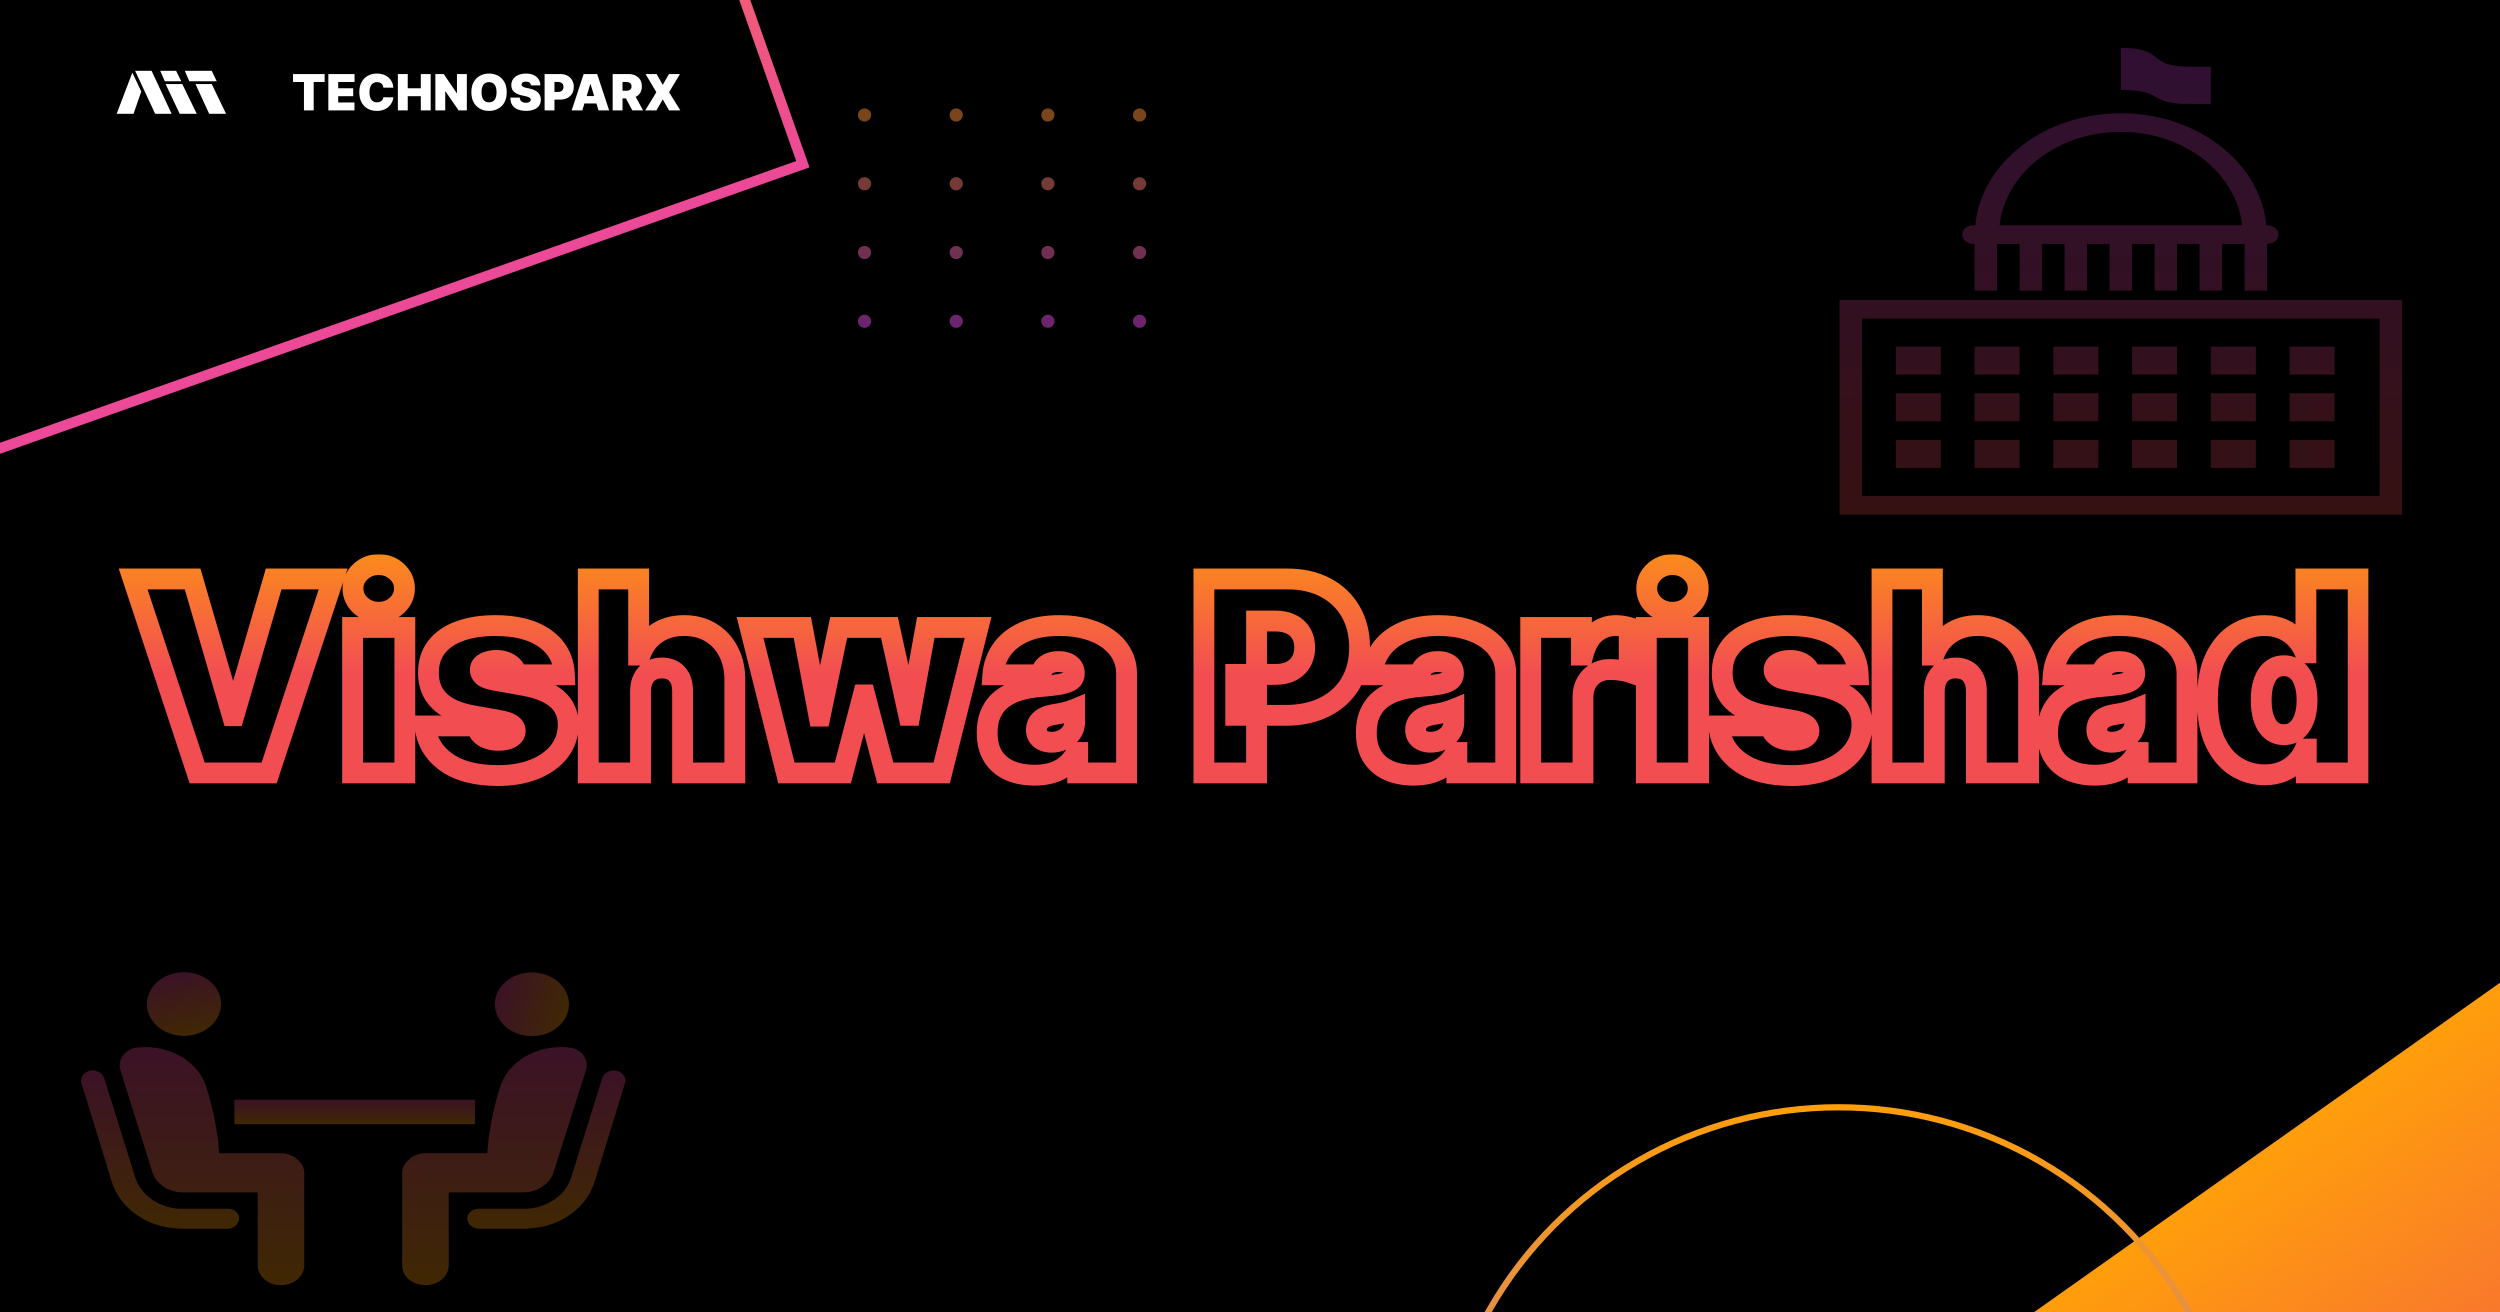 <svg width="1200" height="630" viewBox="0 0 1200 630" fill="none" xmlns="http://www.w3.org/2000/svg">
<rect x="0" y="0" width="1200" height="630" fill="#333333" stroke="none"/>
<g clip-path="url(#clip0_139_98)">
<rect width="1200" height="630" fill="black"/>
<rect x="-427.809" y="-32.484" width="729.486" height="376.173" transform="rotate(-19.485 -427.809 -32.484)" stroke="url(#paint0_linear_139_98)" stroke-width="5"/>
<rect x="883" y="695.827" width="580" height="273.616" transform="rotate(-35.26 883 695.827)" fill="url(#paint1_linear_139_98)"/>
<circle cx="882.5" cy="724.5" r="193" stroke="url(#paint2_linear_139_98)" stroke-width="3"/>
<path opacity="0.49" d="M415 58.364C414.121 58.364 413.367 58.057 412.739 57.443C412.117 56.822 411.811 56.068 411.818 55.182C411.811 54.318 412.117 53.58 412.739 52.966C413.367 52.352 414.121 52.045 415 52.045C415.833 52.045 416.568 52.352 417.205 52.966C417.848 53.58 418.174 54.318 418.182 55.182C418.174 55.773 418.019 56.311 417.716 56.795C417.42 57.273 417.034 57.655 416.557 57.943C416.08 58.224 415.561 58.364 415 58.364ZM459.003 58.364C458.124 58.364 457.37 58.057 456.741 57.443C456.12 56.822 455.813 56.068 455.821 55.182C455.813 54.318 456.12 53.58 456.741 52.966C457.37 52.352 458.124 52.045 459.003 52.045C459.836 52.045 460.571 52.352 461.207 52.966C461.851 53.58 462.177 54.318 462.184 55.182C462.177 55.773 462.021 56.311 461.718 56.795C461.423 57.273 461.037 57.655 460.559 57.943C460.082 58.224 459.563 58.364 459.003 58.364ZM503.005 58.364C502.126 58.364 501.372 58.057 500.744 57.443C500.122 56.822 499.816 56.068 499.823 55.182C499.816 54.318 500.122 53.58 500.744 52.966C501.372 52.352 502.126 52.045 503.005 52.045C503.838 52.045 504.573 52.352 505.21 52.966C505.853 53.58 506.179 54.318 506.187 55.182C506.179 55.773 506.024 56.311 505.721 56.795C505.425 57.273 505.039 57.655 504.562 57.943C504.085 58.224 503.566 58.364 503.005 58.364ZM547.008 58.364C546.129 58.364 545.375 58.057 544.746 57.443C544.125 56.822 543.818 56.068 543.826 55.182C543.818 54.318 544.125 53.58 544.746 52.966C545.375 52.352 546.129 52.045 547.008 52.045C547.841 52.045 548.576 52.352 549.212 52.966C549.856 53.58 550.182 54.318 550.189 55.182C550.182 55.773 550.026 56.311 549.723 56.795C549.428 57.273 549.042 57.655 548.564 57.943C548.087 58.224 547.568 58.364 547.008 58.364ZM415 91.364C414.121 91.364 413.367 91.057 412.739 90.443C412.117 89.822 411.811 89.068 411.818 88.182C411.811 87.318 412.117 86.579 412.739 85.966C413.367 85.352 414.121 85.046 415 85.046C415.833 85.046 416.568 85.352 417.205 85.966C417.848 86.579 418.174 87.318 418.182 88.182C418.174 88.773 418.019 89.311 417.716 89.796C417.42 90.273 417.034 90.655 416.557 90.943C416.08 91.224 415.561 91.364 415 91.364ZM459.003 91.364C458.124 91.364 457.37 91.057 456.741 90.443C456.12 89.822 455.813 89.068 455.821 88.182C455.813 87.318 456.12 86.579 456.741 85.966C457.37 85.352 458.124 85.046 459.003 85.046C459.836 85.046 460.571 85.352 461.207 85.966C461.851 86.579 462.177 87.318 462.184 88.182C462.177 88.773 462.021 89.311 461.718 89.796C461.423 90.273 461.037 90.655 460.559 90.943C460.082 91.224 459.563 91.364 459.003 91.364ZM503.005 91.364C502.126 91.364 501.372 91.057 500.744 90.443C500.122 89.822 499.816 89.068 499.823 88.182C499.816 87.318 500.122 86.579 500.744 85.966C501.372 85.352 502.126 85.046 503.005 85.046C503.838 85.046 504.573 85.352 505.21 85.966C505.853 86.579 506.179 87.318 506.187 88.182C506.179 88.773 506.024 89.311 505.721 89.796C505.425 90.273 505.039 90.655 504.562 90.943C504.085 91.224 503.566 91.364 503.005 91.364ZM547.008 91.364C546.129 91.364 545.375 91.057 544.746 90.443C544.125 89.822 543.818 89.068 543.826 88.182C543.818 87.318 544.125 86.579 544.746 85.966C545.375 85.352 546.129 85.046 547.008 85.046C547.841 85.046 548.576 85.352 549.212 85.966C549.856 86.579 550.182 87.318 550.189 88.182C550.182 88.773 550.026 89.311 549.723 89.796C549.428 90.273 549.042 90.655 548.564 90.943C548.087 91.224 547.568 91.364 547.008 91.364ZM415 124.364C414.121 124.364 413.367 124.057 412.739 123.443C412.117 122.822 411.811 122.068 411.818 121.182C411.811 120.318 412.117 119.58 412.739 118.966C413.367 118.352 414.121 118.045 415 118.045C415.833 118.045 416.568 118.352 417.205 118.966C417.848 119.58 418.174 120.318 418.182 121.182C418.174 121.773 418.019 122.311 417.716 122.795C417.42 123.273 417.034 123.655 416.557 123.943C416.08 124.223 415.561 124.364 415 124.364ZM459.003 124.364C458.124 124.364 457.37 124.057 456.741 123.443C456.12 122.822 455.813 122.068 455.821 121.182C455.813 120.318 456.12 119.58 456.741 118.966C457.37 118.352 458.124 118.045 459.003 118.045C459.836 118.045 460.571 118.352 461.207 118.966C461.851 119.58 462.177 120.318 462.184 121.182C462.177 121.773 462.021 122.311 461.718 122.795C461.423 123.273 461.037 123.655 460.559 123.943C460.082 124.223 459.563 124.364 459.003 124.364ZM503.005 124.364C502.126 124.364 501.372 124.057 500.744 123.443C500.122 122.822 499.816 122.068 499.823 121.182C499.816 120.318 500.122 119.58 500.744 118.966C501.372 118.352 502.126 118.045 503.005 118.045C503.838 118.045 504.573 118.352 505.21 118.966C505.853 119.58 506.179 120.318 506.187 121.182C506.179 121.773 506.024 122.311 505.721 122.795C505.425 123.273 505.039 123.655 504.562 123.943C504.085 124.223 503.566 124.364 503.005 124.364ZM547.008 124.364C546.129 124.364 545.375 124.057 544.746 123.443C544.125 122.822 543.818 122.068 543.826 121.182C543.818 120.318 544.125 119.58 544.746 118.966C545.375 118.352 546.129 118.045 547.008 118.045C547.841 118.045 548.576 118.352 549.212 118.966C549.856 119.58 550.182 120.318 550.189 121.182C550.182 121.773 550.026 122.311 549.723 122.795C549.428 123.273 549.042 123.655 548.564 123.943C548.087 124.223 547.568 124.364 547.008 124.364ZM415 157.364C414.121 157.364 413.367 157.057 412.739 156.443C412.117 155.822 411.811 155.068 411.818 154.182C411.811 153.318 412.117 152.58 412.739 151.966C413.367 151.352 414.121 151.045 415 151.045C415.833 151.045 416.568 151.352 417.205 151.966C417.848 152.58 418.174 153.318 418.182 154.182C418.174 154.773 418.019 155.311 417.716 155.795C417.42 156.273 417.034 156.655 416.557 156.943C416.08 157.223 415.561 157.364 415 157.364ZM459.003 157.364C458.124 157.364 457.37 157.057 456.741 156.443C456.12 155.822 455.813 155.068 455.821 154.182C455.813 153.318 456.12 152.58 456.741 151.966C457.37 151.352 458.124 151.045 459.003 151.045C459.836 151.045 460.571 151.352 461.207 151.966C461.851 152.58 462.177 153.318 462.184 154.182C462.177 154.773 462.021 155.311 461.718 155.795C461.423 156.273 461.037 156.655 460.559 156.943C460.082 157.223 459.563 157.364 459.003 157.364ZM503.005 157.364C502.126 157.364 501.372 157.057 500.744 156.443C500.122 155.822 499.816 155.068 499.823 154.182C499.816 153.318 500.122 152.58 500.744 151.966C501.372 151.352 502.126 151.045 503.005 151.045C503.838 151.045 504.573 151.352 505.21 151.966C505.853 152.58 506.179 153.318 506.187 154.182C506.179 154.773 506.024 155.311 505.721 155.795C505.425 156.273 505.039 156.655 504.562 156.943C504.085 157.223 503.566 157.364 503.005 157.364ZM547.008 157.364C546.129 157.364 545.375 157.057 544.746 156.443C544.125 155.822 543.818 155.068 543.826 154.182C543.818 153.318 544.125 152.58 544.746 151.966C545.375 151.352 546.129 151.045 547.008 151.045C547.841 151.045 548.576 151.352 549.212 151.966C549.856 152.58 550.182 153.318 550.189 154.182C550.182 154.773 550.026 155.311 549.723 155.795C549.428 156.273 549.042 156.655 548.564 156.943C548.087 157.223 547.568 157.364 547.008 157.364Z" fill="url(#paint3_linear_139_98)"/>
<mask id="path-5-outside-1_139_98" maskUnits="userSpaceOnUse" x="56" y="266" width="1081" height="112" fill="black">
<rect fill="white" x="56" y="266" width="1081" height="112"/>
<path d="M92.454 277.909L111.545 343.545H112.273L131.364 277.909H159.909L129.182 371H94.636L63.909 277.909H92.454ZM169.239 371V301.182H194.33V371H169.239ZM181.784 293.909C178.39 293.909 175.481 292.788 173.057 290.545C170.633 288.303 169.42 285.606 169.42 282.455C169.42 279.303 170.633 276.606 173.057 274.364C175.481 272.121 178.39 271 181.784 271C185.208 271 188.117 272.121 190.511 274.364C192.936 276.606 194.148 279.303 194.148 282.455C194.148 285.606 192.936 288.303 190.511 290.545C188.117 292.788 185.208 293.909 181.784 293.909ZM270.932 323.909H247.841C247.72 322.485 247.22 321.258 246.341 320.227C245.462 319.197 244.326 318.409 242.932 317.864C241.568 317.288 240.053 317 238.386 317C236.235 317 234.386 317.394 232.841 318.182C231.295 318.97 230.538 320.091 230.568 321.545C230.538 322.576 230.977 323.53 231.886 324.409C232.826 325.288 234.629 325.97 237.295 326.455L251.477 329C258.629 330.303 263.947 332.5 267.432 335.591C270.947 338.652 272.72 342.758 272.75 347.909C272.72 352.879 271.235 357.197 268.295 360.864C265.386 364.5 261.402 367.318 256.341 369.318C251.311 371.288 245.568 372.273 239.114 372.273C228.447 372.273 220.098 370.091 214.068 365.727C208.068 361.364 204.72 355.606 204.023 348.455H228.932C229.265 350.667 230.356 352.379 232.205 353.591C234.083 354.773 236.447 355.364 239.295 355.364C241.598 355.364 243.492 354.97 244.977 354.182C246.492 353.394 247.265 352.273 247.295 350.818C247.265 349.485 246.598 348.424 245.295 347.636C244.023 346.848 242.023 346.212 239.295 345.727L226.932 343.545C219.811 342.303 214.477 339.939 210.932 336.455C207.386 332.97 205.629 328.485 205.659 323C205.629 318.152 206.902 314.045 209.477 310.682C212.083 307.288 215.795 304.712 220.614 302.955C225.462 301.167 231.205 300.273 237.841 300.273C247.932 300.273 255.886 302.364 261.705 306.545C267.553 310.727 270.629 316.515 270.932 323.909ZM307.455 331.727V371H282.364V277.909H306.545V314.455H307.273C308.848 310 311.47 306.53 315.136 304.045C318.803 301.53 323.212 300.273 328.364 300.273C333.303 300.273 337.591 301.394 341.227 303.636C344.894 305.879 347.727 308.97 349.727 312.909C351.758 316.848 352.758 321.364 352.727 326.455V371H327.636V331.727C327.667 328.273 326.803 325.561 325.045 323.591C323.318 321.621 320.848 320.636 317.636 320.636C315.606 320.636 313.818 321.091 312.273 322C310.758 322.879 309.576 324.152 308.727 325.818C307.909 327.455 307.485 329.424 307.455 331.727ZM377.477 371L360.023 301.182H385.114L393.114 343.727H393.659L402.568 301.182H426.932L436.205 343.364H436.75L444.386 301.182H469.477L452.023 371H424.932L415.114 333.545H414.386L404.568 371H377.477ZM496.568 372.091C492.114 372.091 488.174 371.364 484.75 369.909C481.356 368.424 478.689 366.182 476.75 363.182C474.811 360.182 473.841 356.364 473.841 351.727C473.841 347.909 474.492 344.652 475.795 341.955C477.098 339.227 478.917 337 481.25 335.273C483.583 333.545 486.295 332.227 489.386 331.318C492.508 330.409 495.871 329.818 499.477 329.545C503.386 329.242 506.523 328.879 508.886 328.455C511.28 328 513.008 327.379 514.068 326.591C515.129 325.773 515.659 324.697 515.659 323.364V323.182C515.659 321.364 514.962 319.97 513.568 319C512.174 318.03 510.386 317.545 508.205 317.545C505.811 317.545 503.856 318.076 502.341 319.136C500.856 320.167 499.962 321.758 499.659 323.909H476.568C476.871 319.667 478.22 315.758 480.614 312.182C483.038 308.576 486.568 305.697 491.205 303.545C495.841 301.364 501.629 300.273 508.568 300.273C513.568 300.273 518.053 300.864 522.023 302.045C525.992 303.197 529.371 304.818 532.159 306.909C534.947 308.97 537.068 311.394 538.523 314.182C540.008 316.939 540.75 319.939 540.75 323.182V371H517.295V361.182H516.75C515.356 363.788 513.659 365.894 511.659 367.5C509.689 369.106 507.432 370.273 504.886 371C502.371 371.727 499.598 372.091 496.568 372.091ZM504.75 356.273C506.659 356.273 508.447 355.879 510.114 355.091C511.811 354.303 513.189 353.167 514.25 351.682C515.311 350.197 515.841 348.394 515.841 346.273V340.455C515.174 340.727 514.462 340.985 513.705 341.227C512.977 341.47 512.189 341.697 511.341 341.909C510.523 342.121 509.644 342.318 508.705 342.5C507.795 342.682 506.841 342.848 505.841 343C503.902 343.303 502.311 343.803 501.068 344.5C499.856 345.167 498.947 346 498.341 347C497.765 347.97 497.477 349.061 497.477 350.273C497.477 352.212 498.159 353.697 499.523 354.727C500.886 355.758 502.629 356.273 504.75 356.273ZM577.875 371V277.909H618.057C624.966 277.909 631.011 279.273 636.193 282C641.375 284.727 645.405 288.561 648.284 293.5C651.163 298.439 652.602 304.212 652.602 310.818C652.602 317.485 651.117 323.258 648.148 328.136C645.208 333.015 641.072 336.773 635.739 339.409C630.436 342.045 624.239 343.364 617.148 343.364H593.148V323.727H612.057C615.027 323.727 617.557 323.212 619.648 322.182C621.769 321.121 623.39 319.621 624.511 317.682C625.663 315.742 626.239 313.455 626.239 310.818C626.239 308.152 625.663 305.879 624.511 304C623.39 302.091 621.769 300.636 619.648 299.636C617.557 298.606 615.027 298.091 612.057 298.091H603.148V371H577.875ZM678.568 372.091C674.114 372.091 670.174 371.364 666.75 369.909C663.356 368.424 660.689 366.182 658.75 363.182C656.811 360.182 655.841 356.364 655.841 351.727C655.841 347.909 656.492 344.652 657.795 341.955C659.098 339.227 660.917 337 663.25 335.273C665.583 333.545 668.295 332.227 671.386 331.318C674.508 330.409 677.871 329.818 681.477 329.545C685.386 329.242 688.523 328.879 690.886 328.455C693.28 328 695.008 327.379 696.068 326.591C697.129 325.773 697.659 324.697 697.659 323.364V323.182C697.659 321.364 696.962 319.97 695.568 319C694.174 318.03 692.386 317.545 690.205 317.545C687.811 317.545 685.856 318.076 684.341 319.136C682.856 320.167 681.962 321.758 681.659 323.909H658.568C658.871 319.667 660.22 315.758 662.614 312.182C665.038 308.576 668.568 305.697 673.205 303.545C677.841 301.364 683.629 300.273 690.568 300.273C695.568 300.273 700.053 300.864 704.023 302.045C707.992 303.197 711.371 304.818 714.159 306.909C716.947 308.97 719.068 311.394 720.523 314.182C722.008 316.939 722.75 319.939 722.75 323.182V371H699.295V361.182H698.75C697.356 363.788 695.659 365.894 693.659 367.5C691.689 369.106 689.432 370.273 686.886 371C684.371 371.727 681.598 372.091 678.568 372.091ZM686.75 356.273C688.659 356.273 690.447 355.879 692.114 355.091C693.811 354.303 695.189 353.167 696.25 351.682C697.311 350.197 697.841 348.394 697.841 346.273V340.455C697.174 340.727 696.462 340.985 695.705 341.227C694.977 341.47 694.189 341.697 693.341 341.909C692.523 342.121 691.644 342.318 690.705 342.5C689.795 342.682 688.841 342.848 687.841 343C685.902 343.303 684.311 343.803 683.068 344.5C681.856 345.167 680.947 346 680.341 347C679.765 347.97 679.477 349.061 679.477 350.273C679.477 352.212 680.159 353.697 681.523 354.727C682.886 355.758 684.629 356.273 686.75 356.273ZM734.739 371V301.182H759.102V314.455H759.83C761.102 309.545 763.117 305.955 765.875 303.682C768.663 301.409 771.92 300.273 775.648 300.273C776.739 300.273 777.814 300.364 778.875 300.545C779.966 300.697 781.011 300.924 782.011 301.227V322.636C780.769 322.212 779.239 321.894 777.42 321.682C775.602 321.47 774.042 321.364 772.739 321.364C770.284 321.364 768.072 321.924 766.102 323.045C764.163 324.136 762.633 325.682 761.511 327.682C760.39 329.652 759.83 331.97 759.83 334.636V371H734.739ZM790.239 371V301.182H815.33V371H790.239ZM802.784 293.909C799.39 293.909 796.481 292.788 794.057 290.545C791.633 288.303 790.42 285.606 790.42 282.455C790.42 279.303 791.633 276.606 794.057 274.364C796.481 272.121 799.39 271 802.784 271C806.208 271 809.117 272.121 811.511 274.364C813.936 276.606 815.148 279.303 815.148 282.455C815.148 285.606 813.936 288.303 811.511 290.545C809.117 292.788 806.208 293.909 802.784 293.909ZM891.932 323.909H868.841C868.72 322.485 868.22 321.258 867.341 320.227C866.462 319.197 865.326 318.409 863.932 317.864C862.568 317.288 861.053 317 859.386 317C857.235 317 855.386 317.394 853.841 318.182C852.295 318.97 851.538 320.091 851.568 321.545C851.538 322.576 851.977 323.53 852.886 324.409C853.826 325.288 855.629 325.97 858.295 326.455L872.477 329C879.629 330.303 884.947 332.5 888.432 335.591C891.947 338.652 893.72 342.758 893.75 347.909C893.72 352.879 892.235 357.197 889.295 360.864C886.386 364.5 882.402 367.318 877.341 369.318C872.311 371.288 866.568 372.273 860.114 372.273C849.447 372.273 841.098 370.091 835.068 365.727C829.068 361.364 825.72 355.606 825.023 348.455H849.932C850.265 350.667 851.356 352.379 853.205 353.591C855.083 354.773 857.447 355.364 860.295 355.364C862.598 355.364 864.492 354.97 865.977 354.182C867.492 353.394 868.265 352.273 868.295 350.818C868.265 349.485 867.598 348.424 866.295 347.636C865.023 346.848 863.023 346.212 860.295 345.727L847.932 343.545C840.811 342.303 835.477 339.939 831.932 336.455C828.386 332.97 826.629 328.485 826.659 323C826.629 318.152 827.902 314.045 830.477 310.682C833.083 307.288 836.795 304.712 841.614 302.955C846.462 301.167 852.205 300.273 858.841 300.273C868.932 300.273 876.886 302.364 882.705 306.545C888.553 310.727 891.629 316.515 891.932 323.909ZM928.455 331.727V371H903.364V277.909H927.545V314.455H928.273C929.848 310 932.47 306.53 936.136 304.045C939.803 301.53 944.212 300.273 949.364 300.273C954.303 300.273 958.591 301.394 962.227 303.636C965.894 305.879 968.727 308.97 970.727 312.909C972.758 316.848 973.758 321.364 973.727 326.455V371H948.636V331.727C948.667 328.273 947.803 325.561 946.045 323.591C944.318 321.621 941.848 320.636 938.636 320.636C936.606 320.636 934.818 321.091 933.273 322C931.758 322.879 930.576 324.152 929.727 325.818C928.909 327.455 928.485 329.424 928.455 331.727ZM1005.57 372.091C1001.11 372.091 997.174 371.364 993.75 369.909C990.356 368.424 987.689 366.182 985.75 363.182C983.811 360.182 982.841 356.364 982.841 351.727C982.841 347.909 983.492 344.652 984.795 341.955C986.098 339.227 987.917 337 990.25 335.273C992.583 333.545 995.295 332.227 998.386 331.318C1001.51 330.409 1004.87 329.818 1008.48 329.545C1012.39 329.242 1015.52 328.879 1017.89 328.455C1020.28 328 1022.01 327.379 1023.07 326.591C1024.13 325.773 1024.66 324.697 1024.66 323.364V323.182C1024.66 321.364 1023.96 319.97 1022.57 319C1021.17 318.03 1019.39 317.545 1017.2 317.545C1014.81 317.545 1012.86 318.076 1011.34 319.136C1009.86 320.167 1008.96 321.758 1008.66 323.909H985.568C985.871 319.667 987.22 315.758 989.614 312.182C992.038 308.576 995.568 305.697 1000.2 303.545C1004.84 301.364 1010.63 300.273 1017.57 300.273C1022.57 300.273 1027.05 300.864 1031.02 302.045C1034.99 303.197 1038.37 304.818 1041.16 306.909C1043.95 308.97 1046.07 311.394 1047.52 314.182C1049.01 316.939 1049.75 319.939 1049.75 323.182V371H1026.3V361.182H1025.75C1024.36 363.788 1022.66 365.894 1020.66 367.5C1018.69 369.106 1016.43 370.273 1013.89 371C1011.37 371.727 1008.6 372.091 1005.57 372.091ZM1013.75 356.273C1015.66 356.273 1017.45 355.879 1019.11 355.091C1020.81 354.303 1022.19 353.167 1023.25 351.682C1024.31 350.197 1024.84 348.394 1024.84 346.273V340.455C1024.17 340.727 1023.46 340.985 1022.7 341.227C1021.98 341.47 1021.19 341.697 1020.34 341.909C1019.52 342.121 1018.64 342.318 1017.7 342.5C1016.8 342.682 1015.84 342.848 1014.84 343C1012.9 343.303 1011.31 343.803 1010.07 344.5C1008.86 345.167 1007.95 346 1007.34 347C1006.77 347.97 1006.48 349.061 1006.48 350.273C1006.48 352.212 1007.16 353.697 1008.52 354.727C1009.89 355.758 1011.63 356.273 1013.75 356.273ZM1087.01 371.909C1082.04 371.909 1077.47 370.606 1073.28 368C1069.13 365.394 1065.8 361.439 1063.28 356.136C1060.8 350.833 1059.56 344.152 1059.56 336.091C1059.56 327.667 1060.86 320.818 1063.47 315.545C1066.1 310.273 1069.5 306.409 1073.65 303.955C1077.83 301.5 1082.22 300.273 1086.83 300.273C1090.28 300.273 1093.31 300.879 1095.92 302.091C1098.53 303.273 1100.71 304.864 1102.47 306.864C1104.22 308.833 1105.56 311 1106.47 313.364H1106.83V277.909H1131.92V371H1107.01V359.545H1106.47C1105.5 361.909 1104.1 364.03 1102.28 365.909C1100.5 367.758 1098.31 369.227 1095.74 370.318C1093.19 371.379 1090.28 371.909 1087.01 371.909ZM1096.28 352.636C1098.59 352.636 1100.56 351.97 1102.19 350.636C1103.86 349.273 1105.13 347.364 1106.01 344.909C1106.92 342.424 1107.38 339.485 1107.38 336.091C1107.38 332.636 1106.92 329.682 1106.01 327.227C1105.13 324.742 1103.86 322.848 1102.19 321.545C1100.56 320.212 1098.59 319.545 1096.28 319.545C1093.98 319.545 1092.01 320.212 1090.38 321.545C1088.77 322.848 1087.53 324.742 1086.65 327.227C1085.8 329.682 1085.38 332.636 1085.38 336.091C1085.38 339.545 1085.8 342.515 1086.65 345C1087.53 347.455 1088.77 349.348 1090.38 350.682C1092.01 351.985 1093.98 352.636 1096.28 352.636Z"/>
</mask>
<path d="M92.454 277.909L97.256 276.513L96.207 272.909H92.454V277.909ZM111.545 343.545L106.744 344.942L107.793 348.545H111.545V343.545ZM112.273 343.545V348.545H116.026L117.074 344.942L112.273 343.545ZM131.364 277.909V272.909H127.611L126.563 276.513L131.364 277.909ZM159.909 277.909L164.657 279.476L166.825 272.909H159.909V277.909ZM129.182 371V376H132.797L133.93 372.567L129.182 371ZM94.636 371L89.888 372.567L91.021 376H94.636V371ZM63.909 277.909V272.909H56.993L59.161 279.476L63.909 277.909ZM87.653 279.306L106.744 344.942L116.346 342.149L97.256 276.513L87.653 279.306ZM111.545 348.545H112.273V338.545H111.545V348.545ZM117.074 344.942L136.165 279.306L126.563 276.513L107.472 342.149L117.074 344.942ZM131.364 282.909H159.909V272.909H131.364V282.909ZM155.161 276.342L124.434 369.433L133.93 372.567L164.657 279.476L155.161 276.342ZM129.182 366H94.636V376H129.182V366ZM99.384 369.433L68.657 276.342L59.161 279.476L89.888 372.567L99.384 369.433ZM63.909 282.909H92.454V272.909H63.909V282.909ZM169.239 371H164.239V376H169.239V371ZM169.239 301.182V296.182H164.239V301.182H169.239ZM194.33 301.182H199.33V296.182H194.33V301.182ZM194.33 371V376H199.33V371H194.33ZM173.057 290.545L169.662 294.216L169.662 294.216L173.057 290.545ZM173.057 274.364L169.662 270.693L169.662 270.693L173.057 274.364ZM190.511 274.364L187.093 278.013L187.105 278.023L187.116 278.034L190.511 274.364ZM190.511 290.545L187.116 286.875L187.105 286.886L187.093 286.896L190.511 290.545ZM174.239 371V301.182H164.239V371H174.239ZM169.239 306.182H194.33V296.182H169.239V306.182ZM189.33 301.182V371H199.33V301.182H189.33ZM194.33 366H169.239V376H194.33V366ZM181.784 288.909C179.61 288.909 177.924 288.237 176.452 286.875L169.662 294.216C173.038 297.339 177.17 298.909 181.784 298.909V288.909ZM176.452 286.875C174.996 285.528 174.42 284.139 174.42 282.455H164.42C164.42 287.073 166.269 291.078 169.662 294.216L176.452 286.875ZM174.42 282.455C174.42 280.77 174.996 279.381 176.452 278.034L169.662 270.693C166.269 273.831 164.42 277.836 164.42 282.455H174.42ZM176.452 278.034C177.924 276.672 179.61 276 181.784 276V266C177.17 266 173.038 267.57 169.662 270.693L176.452 278.034ZM181.784 276C184 276 185.67 276.679 187.093 278.013L193.93 270.715C190.565 267.563 186.416 266 181.784 266V276ZM187.116 278.034C188.573 279.381 189.148 280.77 189.148 282.455H199.148C199.148 277.836 197.299 273.831 193.907 270.693L187.116 278.034ZM189.148 282.455C189.148 284.139 188.573 285.528 187.116 286.875L193.907 294.216C197.299 291.078 199.148 287.073 199.148 282.455H189.148ZM187.093 286.896C185.67 288.23 184 288.909 181.784 288.909V298.909C186.416 298.909 190.565 297.346 193.93 294.195L187.093 286.896ZM270.932 323.909V328.909H276.141L275.928 323.704L270.932 323.909ZM247.841 323.909L242.859 324.333L243.248 328.909H247.841V323.909ZM246.341 320.227L250.145 316.983L246.341 320.227ZM242.932 317.864L240.987 322.47L241.048 322.496L241.11 322.52L242.932 317.864ZM232.841 318.182L230.57 313.727L232.841 318.182ZM230.568 321.545L235.566 321.692L235.57 321.567L235.567 321.441L230.568 321.545ZM231.886 324.409L228.411 328.004L228.441 328.032L228.471 328.06L231.886 324.409ZM237.295 326.455L236.401 331.374L236.412 331.376L237.295 326.455ZM251.477 329L252.374 324.081L252.361 324.079L251.477 329ZM267.432 335.591L264.114 339.332L264.131 339.347L264.149 339.362L267.432 335.591ZM272.75 347.909L277.75 347.94L277.75 347.91L277.75 347.88L272.75 347.909ZM268.295 360.864L264.394 357.736L264.391 357.74L268.295 360.864ZM256.341 369.318L258.164 373.974L258.171 373.971L258.179 373.968L256.341 369.318ZM214.068 365.727L211.127 369.771L211.137 369.778L214.068 365.727ZM204.023 348.455V343.455H198.512L199.046 348.94L204.023 348.455ZM228.932 348.455L233.876 347.71L233.235 343.455H228.932V348.455ZM232.205 353.591L229.463 357.772L229.502 357.798L229.542 357.823L232.205 353.591ZM244.977 354.182L242.671 349.746L242.652 349.755L242.634 349.765L244.977 354.182ZM247.295 350.818L252.294 350.922L252.297 350.813L252.294 350.705L247.295 350.818ZM245.295 347.636L242.664 351.888L242.686 351.901L242.708 351.915L245.295 347.636ZM239.295 345.727L240.171 340.804L240.164 340.803L239.295 345.727ZM226.932 343.545L227.801 338.622L227.791 338.62L226.932 343.545ZM210.932 336.455L214.437 332.889L210.932 336.455ZM205.659 323L210.659 323.028L210.659 322.998L210.659 322.969L205.659 323ZM209.477 310.682L205.512 307.637L205.508 307.642L209.477 310.682ZM220.614 302.955L222.327 307.652L222.335 307.649L222.344 307.646L220.614 302.955ZM261.705 306.545L258.786 310.606L258.796 310.613L261.705 306.545ZM270.932 318.909H247.841V328.909H270.932V318.909ZM252.823 323.485C252.618 321.082 251.74 318.853 250.145 316.983L242.537 323.472C242.699 323.662 242.821 323.888 242.859 324.333L252.823 323.485ZM250.145 316.983C248.677 315.262 246.832 314.021 244.754 313.207L241.11 322.52C241.819 322.797 242.247 323.132 242.537 323.472L250.145 316.983ZM244.877 313.257C242.825 312.391 240.637 312 238.386 312V322C239.469 322 240.312 322.185 240.987 322.47L244.877 313.257ZM238.386 312C235.631 312 232.968 312.505 230.57 313.727L235.112 322.636C235.805 322.283 236.838 322 238.386 322V312ZM230.57 313.727C229.251 314.4 227.939 315.382 226.971 316.814C225.969 318.297 225.534 319.971 225.569 321.65L235.567 321.441C235.569 321.529 235.56 321.682 235.505 321.876C235.45 322.072 235.362 322.257 235.257 322.413C235.046 322.724 234.886 322.752 235.112 322.636L230.57 313.727ZM225.57 321.398C225.49 324.145 226.738 326.387 228.411 328.004L235.361 320.814C235.264 320.72 235.331 320.756 235.417 320.943C235.513 321.153 235.574 321.421 235.566 321.692L225.57 321.398ZM228.471 328.06C230.546 330.002 233.629 330.87 236.401 331.374L238.19 321.535C237.045 321.327 236.242 321.103 235.712 320.903C235.145 320.689 235.119 320.586 235.302 320.758L228.471 328.06ZM236.412 331.376L250.594 333.921L252.361 324.079L238.179 321.533L236.412 331.376ZM250.581 333.919C257.294 335.142 261.595 337.097 264.114 339.332L270.75 331.85C266.299 327.903 259.963 325.464 252.374 324.081L250.581 333.919ZM264.149 339.362C266.459 341.374 267.727 344.053 267.75 347.938L277.75 347.88C277.712 341.462 275.435 335.929 270.715 331.82L264.149 339.362ZM267.75 347.879C267.726 351.791 266.587 355.001 264.394 357.736L272.197 363.991C275.883 359.393 277.713 353.966 277.75 347.94L267.75 347.879ZM264.391 357.74C262.112 360.589 258.891 362.934 254.503 364.668L258.179 373.968C263.912 371.702 268.661 368.411 272.2 363.987L264.391 357.74ZM254.518 364.662C250.17 366.365 245.063 367.273 239.114 367.273V377.273C246.073 377.273 252.452 376.211 258.164 373.974L254.518 364.662ZM239.114 367.273C229.061 367.273 221.879 365.208 216.999 361.677L211.137 369.778C218.318 374.974 227.833 377.273 239.114 377.273V367.273ZM217.009 361.684C212.122 358.13 209.552 353.647 208.999 347.97L199.046 348.94C199.887 357.566 204.014 364.598 211.127 369.771L217.009 361.684ZM204.023 353.455H228.932V343.455H204.023V353.455ZM223.988 349.2C224.53 352.799 226.408 355.769 229.463 357.772L234.946 349.41C234.304 348.988 234 348.535 233.876 347.71L223.988 349.2ZM229.542 357.823C232.415 359.631 235.768 360.364 239.295 360.364V350.364C237.125 350.364 235.751 349.915 234.867 349.359L229.542 357.823ZM239.295 360.364C242.128 360.364 244.897 359.885 247.321 358.599L242.634 349.765C242.088 350.055 241.069 350.364 239.295 350.364V360.364ZM247.284 358.618C250.082 357.163 252.219 354.557 252.294 350.922L242.297 350.714C242.298 350.645 242.31 350.519 242.36 350.358C242.411 350.196 242.487 350.043 242.576 349.913C242.757 349.651 242.884 349.635 242.671 349.746L247.284 358.618ZM252.294 350.705C252.219 347.395 250.405 344.883 247.883 343.358L242.708 351.915C242.834 351.991 242.701 351.941 242.54 351.684C242.461 351.558 242.396 351.415 242.353 351.267C242.31 351.121 242.298 351.003 242.297 350.932L252.294 350.705ZM247.927 343.385C245.837 342.091 243.083 341.322 240.171 340.804L238.42 350.65C240.963 351.102 242.209 351.606 242.664 351.888L247.927 343.385ZM240.164 340.803L227.801 338.622L226.063 348.469L238.427 350.651L240.164 340.803ZM227.791 338.62C221.237 337.476 216.999 335.407 214.437 332.889L207.427 340.02C211.956 344.472 218.384 347.13 226.072 348.471L227.791 338.62ZM214.437 332.889C211.959 330.453 210.635 327.316 210.659 323.028L200.659 322.972C200.622 329.654 202.814 335.486 207.427 340.02L214.437 332.889ZM210.659 322.969C210.635 319.062 211.641 316.08 213.447 313.722L205.508 307.642C202.162 312.011 200.623 317.241 200.659 323.031L210.659 322.969ZM213.443 313.727C215.364 311.225 218.222 309.149 222.327 307.652L218.9 298.257C213.369 300.275 208.802 303.351 205.512 307.637L213.443 313.727ZM222.344 307.646C226.506 306.111 231.635 305.273 237.841 305.273V295.273C230.774 295.273 224.418 296.222 218.884 298.263L222.344 307.646ZM237.841 305.273C247.299 305.273 254.102 307.239 258.786 310.606L264.623 302.485C257.67 297.488 248.565 295.273 237.841 295.273V305.273ZM258.796 310.613C263.348 313.868 265.694 318.208 265.936 324.114L275.928 323.704C275.564 314.823 271.758 307.587 264.613 302.478L258.796 310.613ZM307.455 331.727L302.455 331.661L302.455 331.694V331.727H307.455ZM307.455 371V376H312.455V371H307.455ZM282.364 371H277.364V376H282.364V371ZM282.364 277.909V272.909H277.364V277.909H282.364ZM306.545 277.909H311.545V272.909H306.545V277.909ZM306.545 314.455H301.545V319.455H306.545V314.455ZM307.273 314.455V319.455H310.808L311.986 316.122L307.273 314.455ZM315.136 304.045L317.941 308.185L317.953 308.177L317.965 308.169L315.136 304.045ZM341.227 303.636L338.603 307.892L338.611 307.897L338.619 307.902L341.227 303.636ZM349.727 312.909L345.269 315.173L345.276 315.186L345.283 315.2L349.727 312.909ZM352.727 326.455L347.727 326.425L347.727 326.44V326.455H352.727ZM352.727 371V376H357.727V371H352.727ZM327.636 371H322.636V376H327.636V371ZM327.636 331.727L322.637 331.683L322.636 331.705V331.727H327.636ZM325.045 323.591L321.286 326.888L321.3 326.904L321.315 326.92L325.045 323.591ZM312.273 322L314.781 326.325L314.795 326.317L314.808 326.31L312.273 322ZM308.727 325.818L304.271 323.55L304.263 323.566L304.255 323.582L308.727 325.818ZM302.455 331.727V371H312.455V331.727H302.455ZM307.455 366H282.364V376H307.455V366ZM287.364 371V277.909H277.364V371H287.364ZM282.364 282.909H306.545V272.909H282.364V282.909ZM301.545 277.909V314.455H311.545V277.909H301.545ZM306.545 319.455H307.273V309.455H306.545V319.455ZM311.986 316.122C313.231 312.603 315.219 310.029 317.941 308.185L312.331 299.906C307.72 303.031 304.466 307.397 302.559 312.787L311.986 316.122ZM317.965 308.169C320.672 306.311 324.057 305.273 328.364 305.273V295.273C322.367 295.273 316.934 296.749 312.308 299.922L317.965 308.169ZM328.364 305.273C332.524 305.273 335.872 306.208 338.603 307.892L343.852 299.381C339.31 296.58 334.082 295.273 328.364 295.273V305.273ZM338.619 307.902C341.472 309.647 343.676 312.035 345.269 315.173L354.186 310.646C351.779 305.905 348.316 302.11 343.836 299.371L338.619 307.902ZM345.283 315.2C346.892 318.322 347.754 322.02 347.727 326.425L357.727 326.484C357.762 320.707 356.623 315.375 354.172 310.618L345.283 315.2ZM347.727 326.455V371H357.727V326.455H347.727ZM352.727 366H327.636V376H352.727V366ZM332.636 371V331.727H322.636V371H332.636ZM332.636 331.771C332.674 327.467 331.59 323.416 328.776 320.262L321.315 326.92C322.016 327.705 322.659 329.079 322.637 331.683L332.636 331.771ZM328.805 320.294C325.918 317.002 321.935 315.636 317.636 315.636V325.636C319.762 325.636 320.719 326.241 321.286 326.888L328.805 320.294ZM317.636 315.636C314.835 315.636 312.149 316.272 309.738 317.69L314.808 326.31C315.487 325.91 316.377 325.636 317.636 325.636V315.636ZM309.764 317.675C307.358 319.07 305.526 321.085 304.271 323.55L313.183 328.087C313.625 327.218 314.157 326.687 314.781 326.325L309.764 317.675ZM304.255 323.582C303.024 326.044 302.493 328.794 302.455 331.661L312.454 331.793C312.477 330.054 312.794 328.865 313.199 328.054L304.255 323.582ZM377.477 371L372.627 372.213L373.573 376H377.477V371ZM360.023 301.182V296.182H353.619L355.172 302.394L360.023 301.182ZM385.114 301.182L390.028 300.258L389.261 296.182H385.114V301.182ZM393.114 343.727L388.2 344.651L388.966 348.727H393.114V343.727ZM393.659 343.727V348.727H397.721L398.553 344.752L393.659 343.727ZM402.568 301.182V296.182H398.507L397.674 300.157L402.568 301.182ZM426.932 301.182L431.815 300.108L430.952 296.182H426.932V301.182ZM436.205 343.364L431.321 344.437L432.184 348.364H436.205V343.364ZM436.75 343.364V348.364H440.926L441.67 344.254L436.75 343.364ZM444.386 301.182V296.182H440.21L439.466 300.291L444.386 301.182ZM469.477 301.182L474.328 302.394L475.881 296.182H469.477V301.182ZM452.023 371V376H455.927L456.873 372.213L452.023 371ZM424.932 371L420.095 372.268L421.074 376H424.932V371ZM415.114 333.545L419.95 332.278L418.972 328.545H415.114V333.545ZM414.386 333.545V328.545H410.528L409.55 332.278L414.386 333.545ZM404.568 371V376H408.426L409.405 372.268L404.568 371ZM382.328 369.787L364.873 299.969L355.172 302.394L372.627 372.213L382.328 369.787ZM360.023 306.182H385.114V296.182H360.023V306.182ZM380.2 302.106L388.2 344.651L398.028 342.803L390.028 300.258L380.2 302.106ZM393.114 348.727H393.659V338.727H393.114V348.727ZM398.553 344.752L407.462 302.207L397.674 300.157L388.765 342.702L398.553 344.752ZM402.568 306.182H426.932V296.182H402.568V306.182ZM422.048 302.255L431.321 344.437L441.088 342.29L431.815 300.108L422.048 302.255ZM436.205 348.364H436.75V338.364H436.205V348.364ZM441.67 344.254L449.306 302.073L439.466 300.291L431.83 342.473L441.67 344.254ZM444.386 306.182H469.477V296.182H444.386V306.182ZM464.627 299.969L447.172 369.787L456.873 372.213L474.328 302.394L464.627 299.969ZM452.023 366H424.932V376H452.023V366ZM429.768 369.732L419.95 332.278L410.277 334.813L420.095 372.268L429.768 369.732ZM415.114 328.545H414.386V338.545H415.114V328.545ZM409.55 332.278L399.732 369.732L409.405 372.268L419.223 334.813L409.55 332.278ZM404.568 366H377.477V376H404.568V366ZM484.75 369.909L482.746 374.49L482.77 374.501L482.795 374.511L484.75 369.909ZM476.75 363.182L472.551 365.896L476.75 363.182ZM475.795 341.955L480.298 344.13L480.302 344.12L480.307 344.11L475.795 341.955ZM481.25 335.273L484.225 339.291L481.25 335.273ZM489.386 331.318L487.988 326.518L487.976 326.521L489.386 331.318ZM499.477 329.545L499.854 334.531L499.864 334.53L499.477 329.545ZM508.886 328.455L509.77 333.376L509.794 333.371L509.819 333.367L508.886 328.455ZM514.068 326.591L517.05 330.605L517.086 330.578L517.122 330.55L514.068 326.591ZM513.568 319L510.713 323.105V323.105L513.568 319ZM502.341 319.136L505.191 323.244L505.2 323.238L505.208 323.233L502.341 319.136ZM499.659 323.909V328.909H504.004L504.61 324.606L499.659 323.909ZM476.568 323.909L471.581 323.553L471.198 328.909H476.568V323.909ZM480.614 312.182L476.464 309.392L476.459 309.4L480.614 312.182ZM491.205 303.545L493.309 308.081L493.321 308.075L493.334 308.07L491.205 303.545ZM522.023 302.045L520.596 306.838L520.613 306.843L520.63 306.848L522.023 302.045ZM532.159 306.909L529.159 310.909L529.173 310.92L529.187 310.93L532.159 306.909ZM538.523 314.182L534.09 316.495L534.105 316.524L534.12 316.552L538.523 314.182ZM540.75 371V376H545.75V371H540.75ZM517.295 371H512.295V376H517.295V371ZM517.295 361.182H522.295V356.182H517.295V361.182ZM516.75 361.182V356.182H513.754L512.341 358.824L516.75 361.182ZM511.659 367.5L508.528 363.601L508.514 363.613L508.499 363.625L511.659 367.5ZM504.886 371L503.513 366.192L503.505 366.195L503.497 366.197L504.886 371ZM510.114 355.091L508.008 350.556L507.992 350.563L507.977 350.571L510.114 355.091ZM514.25 351.682L510.181 348.776L514.25 351.682ZM515.841 340.455H520.841V333.007L513.948 335.827L515.841 340.455ZM513.705 341.227L512.181 336.465L512.152 336.474L512.123 336.484L513.705 341.227ZM511.341 341.909L510.128 337.058L510.107 337.064L510.086 337.069L511.341 341.909ZM508.705 342.5L507.754 337.591L507.739 337.594L507.724 337.597L508.705 342.5ZM505.841 343L505.092 338.056L505.08 338.058L505.069 338.06L505.841 343ZM501.068 344.5L503.478 348.881L503.496 348.871L503.514 348.861L501.068 344.5ZM498.341 347L494.065 344.408L494.053 344.428L494.042 344.447L498.341 347ZM499.523 354.727L502.537 350.738L499.523 354.727ZM496.568 367.091C492.655 367.091 489.401 366.453 486.705 365.307L482.795 374.511C486.947 376.275 491.572 377.091 496.568 377.091V367.091ZM486.754 365.328C484.224 364.221 482.335 362.612 480.949 360.467L472.551 365.896C475.044 369.752 478.488 372.627 482.746 374.49L486.754 365.328ZM480.949 360.467C479.667 358.485 478.841 355.683 478.841 351.727H468.841C468.841 357.044 469.954 361.879 472.551 365.896L480.949 360.467ZM478.841 351.727C478.841 348.462 479.399 345.988 480.298 344.13L471.293 339.779C469.585 343.315 468.841 347.356 468.841 351.727H478.841ZM480.307 344.11C481.273 342.089 482.576 340.512 484.225 339.291L478.275 331.254C475.258 333.488 472.924 336.366 471.284 339.799L480.307 344.11ZM484.225 339.291C486.038 337.95 488.208 336.877 490.797 336.115L487.976 326.521C484.383 327.578 481.129 329.141 478.275 331.254L484.225 339.291ZM490.785 336.119C493.538 335.317 496.556 334.781 499.854 334.531L499.1 324.56C495.186 324.856 491.477 325.501 487.988 326.518L490.785 336.119ZM499.864 334.53C503.85 334.222 507.172 333.842 509.77 333.376L508.003 323.533C505.874 323.915 502.923 324.263 499.091 324.56L499.864 334.53ZM509.819 333.367C512.431 332.871 515.065 332.079 517.05 330.605L511.087 322.577C511.087 322.577 511.031 322.618 510.892 322.688C510.755 322.758 510.557 322.845 510.285 322.943C509.734 323.141 508.971 323.349 507.954 323.542L509.819 333.367ZM517.122 330.55C519.403 328.79 520.659 326.255 520.659 323.364H510.659C510.659 323.364 510.659 323.32 510.677 323.24C510.694 323.159 510.726 323.062 510.777 322.96C510.827 322.857 510.884 322.774 510.936 322.713C510.986 322.653 511.019 322.629 511.014 322.632L517.122 330.55ZM520.659 323.364V323.182H510.659V323.364H520.659ZM520.659 323.182C520.659 319.863 519.269 316.875 516.423 314.895L510.713 323.105C510.759 323.137 510.76 323.144 510.738 323.12C510.728 323.108 510.715 323.092 510.701 323.071C510.687 323.051 510.675 323.03 510.664 323.009C510.654 322.988 510.647 322.971 510.644 322.961C510.64 322.95 510.64 322.949 510.642 322.958C510.646 322.977 510.659 323.047 510.659 323.182H520.659ZM516.423 314.895C513.981 313.197 511.117 312.545 508.205 312.545V322.545C509.656 322.545 510.367 322.864 510.713 323.105L516.423 314.895ZM508.205 312.545C505.085 312.545 502.046 313.24 499.474 315.04L505.208 323.233C505.666 322.912 506.536 322.545 508.205 322.545V312.545ZM499.491 315.028C496.632 317.012 495.163 319.983 494.708 323.212L504.61 324.606C504.761 323.533 505.08 323.321 505.191 323.244L499.491 315.028ZM499.659 318.909H476.568V328.909H499.659V318.909ZM481.555 324.265C481.796 320.901 482.852 317.826 484.768 314.963L476.459 309.4C473.587 313.689 471.947 318.433 471.581 323.553L481.555 324.265ZM484.763 314.971C486.594 312.248 489.353 309.917 493.309 308.081L489.1 299.01C483.783 301.477 479.482 304.904 476.464 309.392L484.763 314.971ZM493.334 308.07C497.112 306.292 502.118 305.273 508.568 305.273V295.273C501.14 295.273 494.57 296.436 489.076 299.021L493.334 308.07ZM508.568 305.273C513.182 305.273 517.174 305.819 520.596 306.838L523.449 297.253C518.933 295.909 513.955 295.273 508.568 295.273V305.273ZM520.63 306.848C524.125 307.861 526.935 309.241 529.159 310.909L535.159 302.909C531.808 300.396 527.86 298.532 523.416 297.243L520.63 306.848ZM529.187 310.93C531.428 312.586 533.021 314.446 534.09 316.495L542.956 311.869C541.115 308.342 538.466 305.353 535.131 302.888L529.187 310.93ZM534.12 316.552C535.199 318.555 535.75 320.737 535.75 323.182H545.75C545.75 319.142 544.816 315.324 542.925 311.811L534.12 316.552ZM535.75 323.182V371H545.75V323.182H535.75ZM540.75 366H517.295V376H540.75V366ZM522.295 371V361.182H512.295V371H522.295ZM517.295 356.182H516.75V366.182H517.295V356.182ZM512.341 358.824C511.217 360.925 509.929 362.477 508.528 363.601L514.79 371.399C517.389 369.311 519.495 366.651 521.159 363.54L512.341 358.824ZM508.499 363.625C507.078 364.784 505.433 365.644 503.513 366.192L506.26 375.808C509.43 374.902 512.301 373.428 514.819 371.375L508.499 363.625ZM503.497 366.197C501.498 366.775 499.201 367.091 496.568 367.091V377.091C499.996 377.091 503.244 376.68 506.275 375.803L503.497 366.197ZM504.75 361.273C507.371 361.273 509.892 360.726 512.251 359.611L507.977 350.571C507.002 351.031 505.947 351.273 504.75 351.273V361.273ZM512.219 359.626C514.68 358.484 516.742 356.795 518.319 354.588L510.181 348.776C509.636 349.539 508.942 350.122 508.008 350.556L512.219 359.626ZM518.319 354.588C520.079 352.123 520.841 349.261 520.841 346.273H510.841C510.841 347.527 510.542 348.271 510.181 348.776L518.319 354.588ZM520.841 346.273V340.455H510.841V346.273H520.841ZM513.948 335.827C513.414 336.045 512.826 336.259 512.181 336.465L515.228 345.989C516.098 345.711 516.934 345.409 517.734 345.082L513.948 335.827ZM512.123 336.484C511.533 336.681 510.869 336.873 510.128 337.058L512.554 346.76C513.509 346.521 514.422 346.259 515.286 345.971L512.123 336.484ZM510.086 337.069C509.381 337.252 508.605 337.427 507.754 337.591L509.655 347.409C510.683 347.21 511.665 346.99 512.596 346.749L510.086 337.069ZM507.724 337.597C506.898 337.762 506.021 337.916 505.092 338.056L506.59 347.944C507.661 347.781 508.693 347.601 509.685 347.403L507.724 337.597ZM505.069 338.06C502.748 338.423 500.539 339.064 498.622 340.139L503.514 348.861C504.082 348.542 505.055 348.183 506.613 347.94L505.069 338.06ZM498.659 340.119C496.82 341.13 495.202 342.532 494.065 344.408L502.617 349.592C502.692 349.468 502.893 349.203 503.478 348.881L498.659 340.119ZM494.042 344.447C492.973 346.247 492.477 348.232 492.477 350.273H502.477C502.477 349.889 502.557 349.692 502.64 349.553L494.042 344.447ZM492.477 350.273C492.477 353.538 493.714 356.605 496.509 358.717L502.537 350.738C502.499 350.71 502.496 350.701 502.507 350.715C502.519 350.73 502.529 350.746 502.533 350.754C502.543 350.777 502.477 350.655 502.477 350.273H492.477ZM496.509 358.717C498.932 360.547 501.808 361.273 504.75 361.273V351.273C503.45 351.273 502.841 350.968 502.537 350.738L496.509 358.717ZM577.875 371H572.875V376H577.875V371ZM577.875 277.909V272.909H572.875V277.909H577.875ZM636.193 282L633.864 286.425L636.193 282ZM648.284 293.5L652.604 290.982V290.982L648.284 293.5ZM648.148 328.136L643.877 325.537L643.871 325.546L643.865 325.556L648.148 328.136ZM635.739 339.409L633.523 334.927L633.513 334.932L635.739 339.409ZM593.148 343.364H588.148V348.364H593.148V343.364ZM593.148 323.727V318.727H588.148V323.727H593.148ZM619.648 322.182L621.858 326.667L621.871 326.66L621.884 326.654L619.648 322.182ZM624.511 317.682L620.212 315.129L620.197 315.154L620.183 315.179L624.511 317.682ZM624.511 304L620.2 306.532L620.224 306.573L620.248 306.613L624.511 304ZM619.648 299.636L617.438 304.121L617.477 304.141L617.516 304.159L619.648 299.636ZM603.148 298.091V293.091H598.148V298.091H603.148ZM603.148 371V376H608.148V371H603.148ZM582.875 371V277.909H572.875V371H582.875ZM577.875 282.909H618.057V272.909H577.875V282.909ZM618.057 282.909C624.3 282.909 629.519 284.138 633.864 286.425L638.522 277.575C632.503 274.408 625.632 272.909 618.057 272.909V282.909ZM633.864 286.425C638.238 288.727 641.569 291.908 643.964 296.018L652.604 290.982C649.241 285.213 644.512 280.728 638.522 277.575L633.864 286.425ZM643.964 296.018C646.332 300.081 647.602 304.957 647.602 310.818H657.602C657.602 303.467 655.993 296.798 652.604 290.982L643.964 296.018ZM647.602 310.818C647.602 316.723 646.295 321.564 643.877 325.537L652.419 330.736C655.94 324.951 657.602 318.246 657.602 310.818H647.602ZM643.865 325.556C641.441 329.579 638.04 332.694 633.523 334.927L637.954 343.891C644.104 340.851 648.975 336.451 652.43 330.717L643.865 325.556ZM633.513 334.932C629.025 337.163 623.617 338.364 617.148 338.364V348.364C624.86 348.364 631.846 346.928 637.964 343.886L633.513 334.932ZM617.148 338.364H593.148V348.364H617.148V338.364ZM598.148 343.364V323.727H588.148V343.364H598.148ZM593.148 328.727H612.057V318.727H593.148V328.727ZM612.057 328.727C615.589 328.727 618.917 328.116 621.858 326.667L617.438 317.697C616.196 318.309 614.464 318.727 612.057 318.727V328.727ZM621.884 326.654C624.826 325.183 627.2 323.022 628.84 320.184L620.183 315.179C619.581 316.221 618.712 317.06 617.412 317.71L621.884 326.654ZM628.811 320.235C630.493 317.401 631.239 314.199 631.239 310.818H621.239C621.239 312.71 620.832 314.084 620.212 315.129L628.811 320.235ZM631.239 310.818C631.239 307.424 630.5 304.203 628.774 301.387L620.248 306.613C620.826 307.554 621.239 308.879 621.239 310.818H631.239ZM628.823 301.468C627.161 298.638 624.754 296.516 621.78 295.114L617.516 304.159C618.784 304.757 619.619 305.543 620.2 306.532L628.823 301.468ZM621.858 295.151C618.917 293.702 615.589 293.091 612.057 293.091V303.091C614.464 303.091 616.196 303.51 617.438 304.121L621.858 295.151ZM612.057 293.091H603.148V303.091H612.057V293.091ZM598.148 298.091V371H608.148V298.091H598.148ZM603.148 366H577.875V376H603.148V366ZM666.75 369.909L664.746 374.49L664.77 374.501L664.795 374.511L666.75 369.909ZM658.75 363.182L654.551 365.896L658.75 363.182ZM657.795 341.955L662.298 344.13L662.302 344.12L662.307 344.11L657.795 341.955ZM663.25 335.273L666.225 339.291L663.25 335.273ZM671.386 331.318L669.988 326.518L669.976 326.521L671.386 331.318ZM681.477 329.545L681.854 334.531L681.864 334.53L681.477 329.545ZM690.886 328.455L691.77 333.376L691.794 333.371L691.819 333.367L690.886 328.455ZM696.068 326.591L699.05 330.605L699.086 330.578L699.122 330.55L696.068 326.591ZM695.568 319L692.713 323.105V323.105L695.568 319ZM684.341 319.136L687.191 323.244L687.2 323.238L687.208 323.233L684.341 319.136ZM681.659 323.909V328.909H686.004L686.61 324.606L681.659 323.909ZM658.568 323.909L653.581 323.553L653.198 328.909H658.568V323.909ZM662.614 312.182L658.464 309.392L658.459 309.4L662.614 312.182ZM673.205 303.545L675.309 308.081L675.321 308.075L675.334 308.07L673.205 303.545ZM704.023 302.045L702.596 306.838L702.613 306.843L702.63 306.848L704.023 302.045ZM714.159 306.909L711.159 310.909L711.173 310.92L711.187 310.93L714.159 306.909ZM720.523 314.182L716.09 316.495L716.105 316.524L716.12 316.552L720.523 314.182ZM722.75 371V376H727.75V371H722.75ZM699.295 371H694.295V376H699.295V371ZM699.295 361.182H704.295V356.182H699.295V361.182ZM698.75 361.182V356.182H695.754L694.341 358.824L698.75 361.182ZM693.659 367.5L690.528 363.601L690.514 363.613L690.499 363.625L693.659 367.5ZM686.886 371L685.513 366.192L685.505 366.195L685.497 366.197L686.886 371ZM692.114 355.091L690.008 350.556L689.992 350.563L689.977 350.571L692.114 355.091ZM696.25 351.682L692.181 348.776L696.25 351.682ZM697.841 340.455H702.841V333.007L695.948 335.827L697.841 340.455ZM695.705 341.227L694.181 336.465L694.152 336.474L694.123 336.484L695.705 341.227ZM693.341 341.909L692.128 337.058L692.107 337.064L692.086 337.069L693.341 341.909ZM690.705 342.5L689.754 337.591L689.739 337.594L689.724 337.597L690.705 342.5ZM687.841 343L687.092 338.056L687.08 338.058L687.069 338.06L687.841 343ZM683.068 344.5L685.478 348.881L685.496 348.871L685.514 348.861L683.068 344.5ZM680.341 347L676.065 344.408L676.053 344.428L676.042 344.447L680.341 347ZM681.523 354.727L684.537 350.738L681.523 354.727ZM678.568 367.091C674.655 367.091 671.401 366.453 668.705 365.307L664.795 374.511C668.947 376.275 673.572 377.091 678.568 377.091V367.091ZM668.754 365.328C666.224 364.221 664.335 362.612 662.949 360.467L654.551 365.896C657.044 369.752 660.488 372.627 664.746 374.49L668.754 365.328ZM662.949 360.467C661.667 358.485 660.841 355.683 660.841 351.727H650.841C650.841 357.044 651.954 361.879 654.551 365.896L662.949 360.467ZM660.841 351.727C660.841 348.462 661.399 345.988 662.298 344.13L653.293 339.779C651.585 343.315 650.841 347.356 650.841 351.727H660.841ZM662.307 344.11C663.273 342.089 664.576 340.512 666.225 339.291L660.275 331.254C657.258 333.488 654.924 336.366 653.284 339.799L662.307 344.11ZM666.225 339.291C668.038 337.95 670.208 336.877 672.797 336.115L669.976 326.521C666.383 327.578 663.129 329.141 660.275 331.254L666.225 339.291ZM672.785 336.119C675.538 335.317 678.556 334.781 681.854 334.531L681.1 324.56C677.186 324.856 673.477 325.501 669.988 326.518L672.785 336.119ZM681.864 334.53C685.85 334.222 689.172 333.842 691.77 333.376L690.003 323.533C687.874 323.915 684.923 324.263 681.091 324.56L681.864 334.53ZM691.819 333.367C694.431 332.871 697.065 332.079 699.05 330.605L693.087 322.577C693.087 322.577 693.031 322.618 692.892 322.688C692.755 322.758 692.557 322.845 692.285 322.943C691.734 323.141 690.971 323.349 689.954 323.542L691.819 333.367ZM699.122 330.55C701.403 328.79 702.659 326.255 702.659 323.364H692.659C692.659 323.364 692.659 323.32 692.677 323.24C692.694 323.159 692.726 323.062 692.777 322.96C692.827 322.857 692.884 322.774 692.936 322.713C692.986 322.653 693.019 322.629 693.014 322.632L699.122 330.55ZM702.659 323.364V323.182H692.659V323.364H702.659ZM702.659 323.182C702.659 319.863 701.269 316.875 698.424 314.895L692.713 323.105C692.759 323.137 692.76 323.144 692.738 323.12C692.728 323.108 692.715 323.092 692.701 323.071C692.687 323.051 692.675 323.03 692.664 323.009C692.654 322.988 692.647 322.971 692.644 322.961C692.64 322.95 692.64 322.949 692.642 322.958C692.646 322.977 692.659 323.047 692.659 323.182H702.659ZM698.424 314.895C695.981 313.197 693.117 312.545 690.205 312.545V322.545C691.656 322.545 692.367 322.864 692.713 323.105L698.424 314.895ZM690.205 312.545C687.085 312.545 684.046 313.24 681.474 315.04L687.208 323.233C687.666 322.912 688.536 322.545 690.205 322.545V312.545ZM681.49 315.028C678.632 317.012 677.163 319.983 676.708 323.212L686.61 324.606C686.761 323.533 687.08 323.321 687.191 323.244L681.49 315.028ZM681.659 318.909H658.568V328.909H681.659V318.909ZM663.555 324.265C663.796 320.901 664.852 317.826 666.768 314.963L658.459 309.4C655.587 313.689 653.947 318.433 653.581 323.553L663.555 324.265ZM666.763 314.971C668.594 312.248 671.353 309.917 675.309 308.081L671.1 299.01C665.783 301.477 661.482 304.904 658.464 309.392L666.763 314.971ZM675.334 308.07C679.112 306.292 684.118 305.273 690.568 305.273V295.273C683.14 295.273 676.57 296.436 671.076 299.021L675.334 308.07ZM690.568 305.273C695.182 305.273 699.174 305.819 702.596 306.838L705.449 297.253C700.933 295.909 695.955 295.273 690.568 295.273V305.273ZM702.63 306.848C706.125 307.861 708.935 309.241 711.159 310.909L717.159 302.909C713.808 300.396 709.86 298.532 705.416 297.243L702.63 306.848ZM711.187 310.93C713.428 312.586 715.021 314.446 716.09 316.495L724.956 311.869C723.115 308.342 720.466 305.353 717.131 302.888L711.187 310.93ZM716.12 316.552C717.199 318.555 717.75 320.737 717.75 323.182H727.75C727.75 319.142 726.816 315.324 724.925 311.811L716.12 316.552ZM717.75 323.182V371H727.75V323.182H717.75ZM722.75 366H699.295V376H722.75V366ZM704.295 371V361.182H694.295V371H704.295ZM699.295 356.182H698.75V366.182H699.295V356.182ZM694.341 358.824C693.217 360.925 691.929 362.477 690.528 363.601L696.79 371.399C699.389 369.311 701.495 366.651 703.159 363.54L694.341 358.824ZM690.499 363.625C689.078 364.784 687.433 365.644 685.513 366.192L688.26 375.808C691.43 374.902 694.301 373.428 696.819 371.375L690.499 363.625ZM685.497 366.197C683.498 366.775 681.201 367.091 678.568 367.091V377.091C681.996 377.091 685.244 376.68 688.275 375.803L685.497 366.197ZM686.75 361.273C689.371 361.273 691.892 360.726 694.251 359.611L689.977 350.571C689.002 351.031 687.947 351.273 686.75 351.273V361.273ZM694.219 359.626C696.68 358.484 698.742 356.795 700.319 354.588L692.181 348.776C691.636 349.539 690.942 350.122 690.008 350.556L694.219 359.626ZM700.319 354.588C702.079 352.123 702.841 349.261 702.841 346.273H692.841C692.841 347.527 692.542 348.271 692.181 348.776L700.319 354.588ZM702.841 346.273V340.455H692.841V346.273H702.841ZM695.948 335.827C695.414 336.045 694.826 336.259 694.181 336.465L697.228 345.989C698.098 345.711 698.934 345.409 699.734 345.082L695.948 335.827ZM694.123 336.484C693.533 336.681 692.869 336.873 692.128 337.058L694.554 346.76C695.509 346.521 696.422 346.259 697.286 345.971L694.123 336.484ZM692.086 337.069C691.381 337.252 690.605 337.427 689.754 337.591L691.655 347.409C692.683 347.21 693.665 346.99 694.596 346.749L692.086 337.069ZM689.724 337.597C688.898 337.762 688.021 337.916 687.092 338.056L688.59 347.944C689.661 347.781 690.693 347.601 691.685 347.403L689.724 337.597ZM687.069 338.06C684.748 338.423 682.539 339.064 680.622 340.139L685.514 348.861C686.082 348.542 687.055 348.183 688.613 347.94L687.069 338.06ZM680.659 340.119C678.82 341.13 677.202 342.532 676.065 344.408L684.617 349.592C684.692 349.468 684.893 349.203 685.478 348.881L680.659 340.119ZM676.042 344.447C674.973 346.247 674.477 348.232 674.477 350.273H684.477C684.477 349.889 684.557 349.692 684.64 349.553L676.042 344.447ZM674.477 350.273C674.477 353.538 675.714 356.605 678.509 358.717L684.537 350.738C684.499 350.71 684.496 350.701 684.507 350.715C684.519 350.73 684.529 350.746 684.532 350.754C684.543 350.777 684.477 350.655 684.477 350.273H674.477ZM678.509 358.717C680.932 360.547 683.808 361.273 686.75 361.273V351.273C685.45 351.273 684.841 350.968 684.537 350.738L678.509 358.717ZM734.739 371H729.739V376H734.739V371ZM734.739 301.182V296.182H729.739V301.182H734.739ZM759.102 301.182H764.102V296.182H759.102V301.182ZM759.102 314.455H754.102V319.455H759.102V314.455ZM759.83 314.455V319.455H763.699L764.67 315.709L759.83 314.455ZM765.875 303.682L762.716 299.806L762.705 299.815L762.695 299.823L765.875 303.682ZM778.875 300.545L778.03 305.474L778.108 305.487L778.187 305.498L778.875 300.545ZM782.011 301.227H787.011V297.518L783.461 296.442L782.011 301.227ZM782.011 322.636L780.396 327.368L787.011 329.627V322.636H782.011ZM777.42 321.682L778 316.715L777.42 321.682ZM766.102 323.045L768.554 327.403L768.565 327.397L768.576 327.391L766.102 323.045ZM761.511 327.682L765.857 330.155L765.865 330.141L765.873 330.127L761.511 327.682ZM759.83 371V376H764.83V371H759.83ZM739.739 371V301.182H729.739V371H739.739ZM734.739 306.182H759.102V296.182H734.739V306.182ZM754.102 301.182V314.455H764.102V301.182H754.102ZM759.102 319.455H759.83V309.455H759.102V319.455ZM764.67 315.709C765.785 311.407 767.389 308.913 769.055 307.54L762.695 299.823C758.846 302.996 756.42 307.683 754.99 313.2L764.67 315.709ZM769.034 307.557C770.896 306.04 773.026 305.273 775.648 305.273V295.273C770.815 295.273 766.43 296.778 762.716 299.806L769.034 307.557ZM775.648 305.273C776.459 305.273 777.252 305.34 778.03 305.474L779.72 295.617C778.376 295.387 777.018 295.273 775.648 295.273V305.273ZM778.187 305.498C779.034 305.616 779.824 305.789 780.561 306.012L783.461 296.442C782.199 296.06 780.898 295.778 779.563 295.593L778.187 305.498ZM777.011 301.227V322.636H787.011V301.227H777.011ZM783.627 317.905C781.946 317.331 780.044 316.954 778 316.715L776.841 326.648C778.433 326.834 779.592 327.094 780.396 327.368L783.627 317.905ZM778 316.715C776.06 316.489 774.295 316.364 772.739 316.364V326.364C773.788 326.364 775.145 326.45 776.841 326.648L778 316.715ZM772.739 316.364C769.491 316.364 766.414 317.115 763.629 318.7L768.576 327.391C769.73 326.734 771.077 326.364 772.739 326.364V316.364ZM763.651 318.688C760.886 320.243 758.706 322.461 757.15 325.237L765.873 330.127C766.559 328.902 767.44 328.03 768.554 327.403L763.651 318.688ZM757.166 325.208C755.545 328.055 754.83 331.256 754.83 334.636H764.83C764.83 332.683 765.235 331.248 765.857 330.155L757.166 325.208ZM754.83 334.636V371H764.83V334.636H754.83ZM759.83 366H734.739V376H759.83V366ZM790.239 371H785.239V376H790.239V371ZM790.239 301.182V296.182H785.239V301.182H790.239ZM815.33 301.182H820.33V296.182H815.33V301.182ZM815.33 371V376H820.33V371H815.33ZM794.057 290.545L790.662 294.216V294.216L794.057 290.545ZM794.057 274.364L790.662 270.693V270.693L794.057 274.364ZM811.511 274.364L808.093 278.013L808.105 278.023L808.116 278.034L811.511 274.364ZM811.511 290.545L808.116 286.875L808.105 286.886L808.093 286.896L811.511 290.545ZM795.239 371V301.182H785.239V371H795.239ZM790.239 306.182H815.33V296.182H790.239V306.182ZM810.33 301.182V371H820.33V301.182H810.33ZM815.33 366H790.239V376H815.33V366ZM802.784 288.909C800.61 288.909 798.924 288.237 797.452 286.875L790.662 294.216C794.038 297.339 798.17 298.909 802.784 298.909V288.909ZM797.452 286.875C795.996 285.528 795.42 284.139 795.42 282.455H785.42C785.42 287.073 787.269 291.078 790.662 294.216L797.452 286.875ZM795.42 282.455C795.42 280.77 795.996 279.381 797.452 278.034L790.662 270.693C787.269 273.831 785.42 277.836 785.42 282.455H795.42ZM797.452 278.034C798.924 276.672 800.61 276 802.784 276V266C798.17 266 794.038 267.57 790.662 270.693L797.452 278.034ZM802.784 276C805 276 806.67 276.679 808.093 278.013L814.93 270.715C811.565 267.563 807.416 266 802.784 266V276ZM808.116 278.034C809.573 279.381 810.148 280.77 810.148 282.455H820.148C820.148 277.836 818.299 273.831 814.907 270.693L808.116 278.034ZM810.148 282.455C810.148 284.139 809.573 285.528 808.116 286.875L814.907 294.216C818.299 291.078 820.148 287.073 820.148 282.455H810.148ZM808.093 286.896C806.67 288.23 805 288.909 802.784 288.909V298.909C807.416 298.909 811.565 297.346 814.93 294.195L808.093 286.896ZM891.932 323.909V328.909H897.141L896.928 323.704L891.932 323.909ZM868.841 323.909L863.859 324.333L864.248 328.909H868.841V323.909ZM867.341 320.227L871.145 316.983L867.341 320.227ZM863.932 317.864L861.987 322.47L862.048 322.496L862.11 322.52L863.932 317.864ZM853.841 318.182L851.57 313.727L853.841 318.182ZM851.568 321.545L856.566 321.692L856.57 321.567L856.567 321.441L851.568 321.545ZM852.886 324.409L849.411 328.004L849.441 328.032L849.471 328.06L852.886 324.409ZM858.295 326.455L857.401 331.374L857.412 331.376L858.295 326.455ZM872.477 329L873.374 324.081L873.361 324.079L872.477 329ZM888.432 335.591L885.114 339.332L885.131 339.347L885.148 339.362L888.432 335.591ZM893.75 347.909L898.75 347.94L898.75 347.91L898.75 347.88L893.75 347.909ZM889.295 360.864L885.394 357.736L885.391 357.74L889.295 360.864ZM877.341 369.318L879.164 373.974L879.171 373.971L879.179 373.968L877.341 369.318ZM835.068 365.727L832.127 369.771L832.137 369.778L835.068 365.727ZM825.023 348.455V343.455H819.512L820.046 348.94L825.023 348.455ZM849.932 348.455L854.876 347.71L854.235 343.455H849.932V348.455ZM853.205 353.591L850.463 357.772L850.502 357.798L850.542 357.823L853.205 353.591ZM865.977 354.182L863.671 349.746L863.652 349.755L863.634 349.765L865.977 354.182ZM868.295 350.818L873.294 350.922L873.297 350.813L873.294 350.705L868.295 350.818ZM866.295 347.636L863.664 351.888L863.686 351.901L863.708 351.915L866.295 347.636ZM860.295 345.727L861.171 340.804L861.164 340.803L860.295 345.727ZM847.932 343.545L848.801 338.622L848.791 338.62L847.932 343.545ZM831.932 336.455L835.437 332.889L831.932 336.455ZM826.659 323L831.659 323.028L831.659 322.998L831.659 322.969L826.659 323ZM830.477 310.682L826.512 307.637L826.508 307.642L830.477 310.682ZM841.614 302.955L843.327 307.652L843.335 307.649L843.344 307.646L841.614 302.955ZM882.705 306.545L879.786 310.606L879.796 310.613L882.705 306.545ZM891.932 318.909H868.841V328.909H891.932V318.909ZM873.823 323.485C873.618 321.082 872.74 318.853 871.145 316.983L863.537 323.472C863.699 323.662 863.821 323.888 863.859 324.333L873.823 323.485ZM871.145 316.983C869.677 315.262 867.832 314.021 865.754 313.207L862.11 322.52C862.819 322.797 863.247 323.132 863.537 323.472L871.145 316.983ZM865.877 313.257C863.825 312.391 861.637 312 859.386 312V322C860.469 322 861.312 322.185 861.987 322.47L865.877 313.257ZM859.386 312C856.631 312 853.968 312.505 851.57 313.727L856.112 322.636C856.805 322.283 857.838 322 859.386 322V312ZM851.57 313.727C850.251 314.4 848.939 315.382 847.971 316.814C846.969 318.297 846.534 319.971 846.569 321.65L856.567 321.441C856.569 321.529 856.56 321.682 856.505 321.876C856.45 322.072 856.362 322.257 856.257 322.413C856.046 322.724 855.886 322.752 856.112 322.636L851.57 313.727ZM846.57 321.398C846.49 324.145 847.738 326.387 849.411 328.004L856.361 320.814C856.264 320.72 856.331 320.756 856.417 320.943C856.513 321.153 856.574 321.421 856.566 321.692L846.57 321.398ZM849.471 328.06C851.546 330.002 854.629 330.87 857.401 331.374L859.19 321.535C858.045 321.327 857.242 321.103 856.712 320.903C856.145 320.689 856.119 320.586 856.302 320.758L849.471 328.06ZM857.412 331.376L871.594 333.921L873.361 324.079L859.179 321.533L857.412 331.376ZM871.581 333.919C878.294 335.142 882.595 337.097 885.114 339.332L891.75 331.85C887.299 327.903 880.963 325.464 873.374 324.081L871.581 333.919ZM885.148 339.362C887.459 341.374 888.727 344.053 888.75 347.938L898.75 347.88C898.712 341.462 896.435 335.929 891.715 331.82L885.148 339.362ZM888.75 347.879C888.726 351.791 887.587 355.001 885.394 357.736L893.197 363.991C896.883 359.393 898.713 353.966 898.75 347.94L888.75 347.879ZM885.391 357.74C883.112 360.589 879.891 362.934 875.503 364.668L879.179 373.968C884.912 371.702 889.661 368.411 893.2 363.987L885.391 357.74ZM875.518 364.662C871.17 366.365 866.063 367.273 860.114 367.273V377.273C867.073 377.273 873.452 376.211 879.164 373.974L875.518 364.662ZM860.114 367.273C850.06 367.273 842.879 365.208 837.999 361.677L832.137 369.778C839.318 374.974 848.833 377.273 860.114 377.273V367.273ZM838.009 361.684C833.122 358.13 830.552 353.647 829.999 347.97L820.046 348.94C820.887 357.566 825.014 364.598 832.127 369.771L838.009 361.684ZM825.023 353.455H849.932V343.455H825.023V353.455ZM844.988 349.2C845.53 352.799 847.409 355.769 850.463 357.772L855.946 349.41C855.304 348.988 855 348.535 854.876 347.71L844.988 349.2ZM850.542 357.823C853.415 359.631 856.768 360.364 860.295 360.364V350.364C858.125 350.364 856.751 349.915 855.867 349.359L850.542 357.823ZM860.295 360.364C863.128 360.364 865.897 359.885 868.321 358.599L863.634 349.765C863.088 350.055 862.069 350.364 860.295 350.364V360.364ZM868.284 358.618C871.082 357.163 873.219 354.557 873.294 350.922L863.297 350.714C863.298 350.645 863.31 350.519 863.36 350.358C863.411 350.196 863.487 350.043 863.576 349.913C863.757 349.651 863.884 349.635 863.671 349.746L868.284 358.618ZM873.294 350.705C873.219 347.395 871.405 344.883 868.883 343.358L863.708 351.915C863.834 351.991 863.701 351.941 863.54 351.684C863.461 351.558 863.396 351.415 863.353 351.267C863.31 351.121 863.298 351.003 863.297 350.932L873.294 350.705ZM868.927 343.385C866.837 342.091 864.083 341.322 861.171 340.804L859.42 350.65C861.963 351.102 863.209 351.606 863.664 351.888L868.927 343.385ZM861.164 340.803L848.801 338.622L847.063 348.469L859.427 350.651L861.164 340.803ZM848.791 338.62C842.237 337.476 837.999 335.407 835.437 332.889L828.427 340.02C832.956 344.472 839.384 347.13 847.072 348.471L848.791 338.62ZM835.437 332.889C832.959 330.453 831.635 327.316 831.659 323.028L821.659 322.972C821.622 329.654 823.814 335.486 828.427 340.02L835.437 332.889ZM831.659 322.969C831.635 319.062 832.641 316.08 834.447 313.722L826.508 307.642C823.162 312.011 821.623 317.241 821.659 323.031L831.659 322.969ZM834.443 313.727C836.364 311.225 839.222 309.149 843.327 307.652L839.9 298.257C834.369 300.275 829.802 303.351 826.512 307.637L834.443 313.727ZM843.344 307.646C847.506 306.111 852.635 305.273 858.841 305.273V295.273C851.774 295.273 845.418 296.222 839.884 298.263L843.344 307.646ZM858.841 305.273C868.299 305.273 875.102 307.239 879.786 310.606L885.623 302.485C878.67 297.488 869.565 295.273 858.841 295.273V305.273ZM879.796 310.613C884.348 313.868 886.694 318.208 886.936 324.114L896.928 323.704C896.564 314.823 892.758 307.587 885.613 302.478L879.796 310.613ZM928.455 331.727L923.455 331.661L923.455 331.694V331.727H928.455ZM928.455 371V376H933.455V371H928.455ZM903.364 371H898.364V376H903.364V371ZM903.364 277.909V272.909H898.364V277.909H903.364ZM927.545 277.909H932.545V272.909H927.545V277.909ZM927.545 314.455H922.545V319.455H927.545V314.455ZM928.273 314.455V319.455H931.808L932.987 316.122L928.273 314.455ZM936.136 304.045L938.941 308.185L938.953 308.177L938.965 308.169L936.136 304.045ZM962.227 303.636L959.603 307.892L959.611 307.897L959.619 307.902L962.227 303.636ZM970.727 312.909L966.269 315.173L966.276 315.186L966.283 315.2L970.727 312.909ZM973.727 326.455L968.727 326.425L968.727 326.44V326.455H973.727ZM973.727 371V376H978.727V371H973.727ZM948.636 371H943.636V376H948.636V371ZM948.636 331.727L943.637 331.683L943.636 331.705V331.727H948.636ZM946.045 323.591L942.286 326.888L942.3 326.904L942.315 326.92L946.045 323.591ZM933.273 322L935.781 326.325L935.795 326.317L935.808 326.31L933.273 322ZM929.727 325.818L925.271 323.55L925.263 323.566L925.255 323.582L929.727 325.818ZM923.455 331.727V371H933.455V331.727H923.455ZM928.455 366H903.364V376H928.455V366ZM908.364 371V277.909H898.364V371H908.364ZM903.364 282.909H927.545V272.909H903.364V282.909ZM922.545 277.909V314.455H932.545V277.909H922.545ZM927.545 319.455H928.273V309.455H927.545V319.455ZM932.987 316.122C934.231 312.603 936.219 310.029 938.941 308.185L933.331 299.906C928.72 303.031 925.466 307.397 923.559 312.787L932.987 316.122ZM938.965 308.169C941.672 306.311 945.057 305.273 949.364 305.273V295.273C943.367 295.273 937.934 296.749 933.308 299.922L938.965 308.169ZM949.364 305.273C953.524 305.273 956.872 306.208 959.603 307.892L964.852 299.381C960.31 296.58 955.082 295.273 949.364 295.273V305.273ZM959.619 307.902C962.472 309.647 964.676 312.035 966.269 315.173L975.186 310.646C972.779 305.905 969.316 302.11 964.836 299.371L959.619 307.902ZM966.283 315.2C967.892 318.322 968.754 322.02 968.727 326.425L978.727 326.484C978.762 320.707 977.623 315.375 975.172 310.618L966.283 315.2ZM968.727 326.455V371H978.727V326.455H968.727ZM973.727 366H948.636V376H973.727V366ZM953.636 371V331.727H943.636V371H953.636ZM953.636 331.771C953.674 327.467 952.59 323.416 949.776 320.262L942.315 326.92C943.016 327.705 943.659 329.079 943.637 331.683L953.636 331.771ZM949.805 320.294C946.918 317.002 942.935 315.636 938.636 315.636V325.636C940.762 325.636 941.719 326.241 942.286 326.888L949.805 320.294ZM938.636 315.636C935.835 315.636 933.149 316.272 930.738 317.69L935.808 326.31C936.487 325.91 937.377 325.636 938.636 325.636V315.636ZM930.764 317.675C928.358 319.07 926.526 321.085 925.271 323.55L934.183 328.087C934.625 327.218 935.157 326.687 935.781 326.325L930.764 317.675ZM925.255 323.582C924.024 326.044 923.493 328.794 923.455 331.661L933.454 331.793C933.477 330.054 933.794 328.865 934.199 328.054L925.255 323.582ZM993.75 369.909L991.746 374.49L991.77 374.501L991.795 374.511L993.75 369.909ZM985.75 363.182L981.551 365.896L985.75 363.182ZM984.795 341.955L989.298 344.13L989.302 344.12L989.307 344.11L984.795 341.955ZM990.25 335.273L993.225 339.291L990.25 335.273ZM998.386 331.318L996.988 326.518L996.976 326.521L998.386 331.318ZM1008.48 329.545L1008.85 334.531L1008.86 334.53L1008.48 329.545ZM1017.89 328.455L1018.77 333.376L1018.79 333.371L1018.82 333.367L1017.89 328.455ZM1023.07 326.591L1026.05 330.605L1026.09 330.578L1026.12 330.55L1023.07 326.591ZM1022.57 319L1019.71 323.105V323.105L1022.57 319ZM1011.34 319.136L1014.19 323.244L1014.2 323.238L1014.21 323.233L1011.34 319.136ZM1008.66 323.909V328.909H1013L1013.61 324.606L1008.66 323.909ZM985.568 323.909L980.581 323.553L980.198 328.909H985.568V323.909ZM989.614 312.182L985.464 309.392L985.459 309.4L989.614 312.182ZM1000.2 303.545L1002.31 308.081L1002.32 308.075L1002.33 308.07L1000.2 303.545ZM1031.02 302.045L1029.6 306.838L1029.61 306.843L1029.63 306.848L1031.02 302.045ZM1041.16 306.909L1038.16 310.909L1038.17 310.92L1038.19 310.93L1041.16 306.909ZM1047.52 314.182L1043.09 316.495L1043.1 316.524L1043.12 316.552L1047.52 314.182ZM1049.75 371V376H1054.75V371H1049.75ZM1026.3 371H1021.3V376H1026.3V371ZM1026.3 361.182H1031.3V356.182H1026.3V361.182ZM1025.75 361.182V356.182H1022.75L1021.34 358.824L1025.75 361.182ZM1020.66 367.5L1017.53 363.601L1017.51 363.613L1017.5 363.625L1020.66 367.5ZM1013.89 371L1012.51 366.192L1012.51 366.195L1012.5 366.197L1013.89 371ZM1019.11 355.091L1017.01 350.556L1016.99 350.563L1016.98 350.571L1019.11 355.091ZM1023.25 351.682L1019.18 348.776L1023.25 351.682ZM1024.84 340.455H1029.84V333.007L1022.95 335.827L1024.84 340.455ZM1022.7 341.227L1021.18 336.465L1021.15 336.474L1021.12 336.484L1022.7 341.227ZM1020.34 341.909L1019.13 337.058L1019.11 337.064L1019.09 337.069L1020.34 341.909ZM1017.7 342.5L1016.75 337.591L1016.74 337.594L1016.72 337.597L1017.7 342.5ZM1014.84 343L1014.09 338.056L1014.08 338.058L1014.07 338.06L1014.84 343ZM1010.07 344.5L1012.48 348.881L1012.5 348.871L1012.51 348.861L1010.07 344.5ZM1007.34 347L1003.06 344.408L1003.05 344.428L1003.04 344.447L1007.34 347ZM1008.52 354.727L1011.54 350.738L1008.52 354.727ZM1005.57 367.091C1001.66 367.091 998.401 366.453 995.705 365.307L991.795 374.511C995.947 376.275 1000.57 377.091 1005.57 377.091V367.091ZM995.754 365.328C993.224 364.221 991.335 362.612 989.949 360.467L981.551 365.896C984.044 369.752 987.488 372.627 991.746 374.49L995.754 365.328ZM989.949 360.467C988.667 358.485 987.841 355.683 987.841 351.727H977.841C977.841 357.044 978.954 361.879 981.551 365.896L989.949 360.467ZM987.841 351.727C987.841 348.462 988.399 345.988 989.298 344.13L980.293 339.779C978.585 343.315 977.841 347.356 977.841 351.727H987.841ZM989.307 344.11C990.273 342.089 991.576 340.512 993.225 339.291L987.275 331.254C984.258 333.488 981.924 336.366 980.284 339.799L989.307 344.11ZM993.225 339.291C995.038 337.95 997.208 336.877 999.797 336.115L996.976 326.521C993.383 327.578 990.129 329.141 987.275 331.254L993.225 339.291ZM999.785 336.119C1002.54 335.317 1005.56 334.781 1008.85 334.531L1008.1 324.56C1004.19 324.856 1000.48 325.501 996.988 326.518L999.785 336.119ZM1008.86 334.53C1012.85 334.222 1016.17 333.842 1018.77 333.376L1017 323.533C1014.87 323.915 1011.92 324.263 1008.09 324.56L1008.86 334.53ZM1018.82 333.367C1021.43 332.871 1024.06 332.079 1026.05 330.605L1020.09 322.577C1020.09 322.577 1020.03 322.618 1019.89 322.688C1019.75 322.758 1019.56 322.845 1019.29 322.943C1018.73 323.141 1017.97 323.349 1016.95 323.542L1018.82 333.367ZM1026.12 330.55C1028.4 328.79 1029.66 326.255 1029.66 323.364H1019.66C1019.66 323.364 1019.66 323.32 1019.68 323.24C1019.69 323.159 1019.73 323.062 1019.78 322.96C1019.83 322.857 1019.88 322.774 1019.94 322.713C1019.99 322.653 1020.02 322.629 1020.01 322.632L1026.12 330.55ZM1029.66 323.364V323.182H1019.66V323.364H1029.66ZM1029.66 323.182C1029.66 319.863 1028.27 316.875 1025.42 314.895L1019.71 323.105C1019.76 323.137 1019.76 323.144 1019.74 323.12C1019.73 323.108 1019.71 323.092 1019.7 323.071C1019.69 323.051 1019.67 323.03 1019.66 323.009C1019.65 322.988 1019.65 322.971 1019.64 322.961C1019.64 322.95 1019.64 322.949 1019.64 322.958C1019.65 322.977 1019.66 323.047 1019.66 323.182H1029.66ZM1025.42 314.895C1022.98 313.197 1020.12 312.545 1017.2 312.545V322.545C1018.66 322.545 1019.37 322.864 1019.71 323.105L1025.42 314.895ZM1017.2 312.545C1014.09 312.545 1011.05 313.24 1008.47 315.04L1014.21 323.233C1014.67 322.912 1015.54 322.545 1017.2 322.545V312.545ZM1008.49 315.028C1005.63 317.012 1004.16 319.983 1003.71 323.212L1013.61 324.606C1013.76 323.533 1014.08 323.321 1014.19 323.244L1008.49 315.028ZM1008.66 318.909H985.568V328.909H1008.66V318.909ZM990.555 324.265C990.796 320.901 991.852 317.826 993.768 314.963L985.459 309.4C982.587 313.689 980.947 318.433 980.581 323.553L990.555 324.265ZM993.763 314.971C995.594 312.248 998.353 309.917 1002.31 308.081L998.1 299.01C992.783 301.477 988.482 304.904 985.464 309.392L993.763 314.971ZM1002.33 308.07C1006.11 306.292 1011.12 305.273 1017.57 305.273V295.273C1010.14 295.273 1003.57 296.436 998.076 299.021L1002.33 308.07ZM1017.57 305.273C1022.18 305.273 1026.17 305.819 1029.6 306.838L1032.45 297.253C1027.93 295.909 1022.95 295.273 1017.57 295.273V305.273ZM1029.63 306.848C1033.13 307.861 1035.93 309.241 1038.16 310.909L1044.16 302.909C1040.81 300.396 1036.86 298.532 1032.42 297.243L1029.63 306.848ZM1038.19 310.93C1040.43 312.586 1042.02 314.446 1043.09 316.495L1051.96 311.869C1050.12 308.342 1047.47 305.353 1044.13 302.888L1038.19 310.93ZM1043.12 316.552C1044.2 318.555 1044.75 320.737 1044.75 323.182H1054.75C1054.75 319.142 1053.82 315.324 1051.93 311.811L1043.12 316.552ZM1044.75 323.182V371H1054.75V323.182H1044.75ZM1049.75 366H1026.3V376H1049.75V366ZM1031.3 371V361.182H1021.3V371H1031.3ZM1026.3 356.182H1025.75V366.182H1026.3V356.182ZM1021.34 358.824C1020.22 360.925 1018.93 362.477 1017.53 363.601L1023.79 371.399C1026.39 369.311 1028.5 366.651 1030.16 363.54L1021.34 358.824ZM1017.5 363.625C1016.08 364.784 1014.43 365.644 1012.51 366.192L1015.26 375.808C1018.43 374.902 1021.3 373.428 1023.82 371.375L1017.5 363.625ZM1012.5 366.197C1010.5 366.775 1008.2 367.091 1005.57 367.091V377.091C1009 377.091 1012.24 376.68 1015.28 375.803L1012.5 366.197ZM1013.75 361.273C1016.37 361.273 1018.89 360.726 1021.25 359.611L1016.98 350.571C1016 351.031 1014.95 351.273 1013.75 351.273V361.273ZM1021.22 359.626C1023.68 358.484 1025.74 356.795 1027.32 354.588L1019.18 348.776C1018.64 349.539 1017.94 350.122 1017.01 350.556L1021.22 359.626ZM1027.32 354.588C1029.08 352.123 1029.84 349.261 1029.84 346.273H1019.84C1019.84 347.527 1019.54 348.271 1019.18 348.776L1027.32 354.588ZM1029.84 346.273V340.455H1019.84V346.273H1029.84ZM1022.95 335.827C1022.41 336.045 1021.83 336.259 1021.18 336.465L1024.23 345.989C1025.1 345.711 1025.93 345.409 1026.73 345.082L1022.95 335.827ZM1021.12 336.484C1020.53 336.681 1019.87 336.873 1019.13 337.058L1021.55 346.76C1022.51 346.521 1023.42 346.259 1024.29 345.971L1021.12 336.484ZM1019.09 337.069C1018.38 337.252 1017.6 337.427 1016.75 337.591L1018.65 347.409C1019.68 347.21 1020.66 346.99 1021.6 346.749L1019.09 337.069ZM1016.72 337.597C1015.9 337.762 1015.02 337.916 1014.09 338.056L1015.59 347.944C1016.66 347.781 1017.69 347.601 1018.69 347.403L1016.72 337.597ZM1014.07 338.06C1011.75 338.423 1009.54 339.064 1007.62 340.139L1012.51 348.861C1013.08 348.542 1014.05 348.183 1015.61 347.94L1014.07 338.06ZM1007.66 340.119C1005.82 341.13 1004.2 342.532 1003.06 344.408L1011.62 349.592C1011.69 349.468 1011.89 349.203 1012.48 348.881L1007.66 340.119ZM1003.04 344.447C1001.97 346.247 1001.48 348.232 1001.48 350.273H1011.48C1011.48 349.889 1011.56 349.692 1011.64 349.553L1003.04 344.447ZM1001.48 350.273C1001.48 353.538 1002.71 356.605 1005.51 358.717L1011.54 350.738C1011.5 350.71 1011.5 350.701 1011.51 350.715C1011.52 350.73 1011.53 350.746 1011.53 350.754C1011.54 350.777 1011.48 350.655 1011.48 350.273H1001.48ZM1005.51 358.717C1007.93 360.547 1010.81 361.273 1013.75 361.273V351.273C1012.45 351.273 1011.84 350.968 1011.54 350.738L1005.51 358.717ZM1073.28 368L1070.63 372.235L1070.63 372.239L1070.64 372.243L1073.28 368ZM1063.28 356.136L1058.76 358.258L1058.76 358.268L1058.77 358.279L1063.28 356.136ZM1063.47 315.545L1058.99 313.309L1058.99 313.32L1058.98 313.33L1063.47 315.545ZM1073.65 303.955L1071.12 299.642L1071.11 299.646L1071.1 299.651L1073.65 303.955ZM1095.92 302.091L1093.81 306.625L1093.83 306.635L1093.86 306.645L1095.92 302.091ZM1102.47 306.864L1098.71 310.164L1098.72 310.178L1098.74 310.193L1102.47 306.864ZM1106.47 313.364L1101.8 315.159L1103.03 318.364H1106.47V313.364ZM1106.83 313.364V318.364H1111.83V313.364H1106.83ZM1106.83 277.909V272.909H1101.83V277.909H1106.83ZM1131.92 277.909H1136.92V272.909H1131.92V277.909ZM1131.92 371V376H1136.92V371H1131.92ZM1107.01 371H1102.01V376H1107.01V371ZM1107.01 359.545H1112.01V354.545H1107.01V359.545ZM1106.47 359.545V354.545H1103.11L1101.84 357.648L1106.47 359.545ZM1102.28 365.909L1098.69 362.432L1098.69 362.433L1102.28 365.909ZM1095.74 370.318L1097.66 374.934L1097.68 374.928L1097.69 374.922L1095.74 370.318ZM1102.19 350.636L1105.35 354.513L1105.36 354.506L1102.19 350.636ZM1106.01 344.909L1101.32 343.191L1101.31 343.207L1101.3 343.224L1106.01 344.909ZM1106.01 327.227L1101.3 328.894L1101.31 328.929L1101.32 328.964L1106.01 327.227ZM1102.19 321.545L1099.03 325.422L1099.07 325.453L1099.11 325.484L1102.19 321.545ZM1090.38 321.545L1093.53 325.428L1093.53 325.422L1090.38 321.545ZM1086.65 327.227L1081.93 325.56L1081.93 325.577L1081.92 325.594L1086.65 327.227ZM1086.65 345L1081.92 346.616L1081.93 346.651L1081.94 346.685L1086.65 345ZM1090.38 350.682L1087.18 354.529L1087.22 354.561L1087.26 354.593L1090.38 350.682ZM1087.01 366.909C1082.97 366.909 1079.31 365.864 1075.93 363.757L1070.64 372.243C1075.62 375.348 1081.12 376.909 1087.01 376.909V366.909ZM1075.94 363.765C1072.74 361.758 1069.99 358.608 1067.8 353.994L1058.77 358.279C1061.61 364.271 1065.52 369.03 1070.63 372.235L1075.94 363.765ZM1067.81 354.015C1065.73 349.577 1064.56 343.678 1064.56 336.091H1054.56C1054.56 344.625 1055.87 352.09 1058.76 358.258L1067.81 354.015ZM1064.56 336.091C1064.56 328.126 1065.8 322.113 1067.95 317.761L1058.98 313.33C1055.92 319.524 1054.56 327.208 1054.56 336.091H1064.56ZM1067.94 317.782C1070.24 313.177 1073.04 310.125 1076.19 308.259L1071.1 299.651C1065.96 302.694 1061.96 307.369 1058.99 313.309L1067.94 317.782ZM1076.18 308.267C1079.64 306.238 1083.16 305.273 1086.83 305.273V295.273C1081.29 295.273 1076.02 296.762 1071.12 299.642L1076.18 308.267ZM1086.83 305.273C1089.7 305.273 1091.99 305.775 1093.81 306.625L1098.03 297.557C1094.64 295.982 1090.87 295.273 1086.83 295.273V305.273ZM1093.86 306.645C1095.86 307.556 1097.46 308.736 1098.71 310.164L1106.22 303.563C1103.96 300.991 1101.19 298.99 1097.99 297.537L1093.86 306.645ZM1098.74 310.193C1100.11 311.731 1101.12 313.382 1101.8 315.159L1111.13 311.569C1110 308.618 1108.34 305.936 1106.2 303.535L1098.74 310.193ZM1106.47 318.364H1106.83V308.364H1106.47V318.364ZM1111.83 313.364V277.909H1101.83V313.364H1111.83ZM1106.83 282.909H1131.92V272.909H1106.83V282.909ZM1126.92 277.909V371H1136.92V277.909H1126.92ZM1131.92 366H1107.01V376H1131.92V366ZM1112.01 371V359.545H1102.01V371H1112.01ZM1107.01 354.545H1106.47V364.545H1107.01V354.545ZM1101.84 357.648C1101.12 359.41 1100.08 360.998 1098.69 362.432L1105.88 369.386C1108.13 367.062 1109.88 364.408 1111.09 361.443L1101.84 357.648ZM1098.69 362.433C1097.41 363.758 1095.8 364.862 1093.79 365.714L1097.69 374.922C1100.83 373.593 1103.58 371.757 1105.88 369.385L1098.69 362.433ZM1093.82 365.703C1091.98 366.467 1089.75 366.909 1087.01 366.909V376.909C1090.82 376.909 1094.4 376.291 1097.66 374.934L1093.82 365.703ZM1096.28 357.636C1099.63 357.636 1102.74 356.641 1105.35 354.513L1099.03 346.76C1098.37 347.299 1097.55 347.636 1096.28 347.636V357.636ZM1105.36 354.506C1107.86 352.457 1109.6 349.723 1110.72 346.594L1101.3 343.224C1100.67 345.004 1099.86 346.088 1099.03 346.767L1105.36 354.506ZM1110.71 346.627C1111.87 343.461 1112.38 339.913 1112.38 336.091H1102.38C1102.38 339.057 1101.98 341.388 1101.32 343.191L1110.71 346.627ZM1112.38 336.091C1112.38 332.222 1111.87 328.647 1110.7 325.491L1101.32 328.964C1101.97 330.716 1102.38 333.05 1102.38 336.091H1112.38ZM1110.73 325.56C1109.61 322.398 1107.85 319.625 1105.27 317.606L1099.11 325.484C1099.87 326.072 1100.66 327.087 1101.3 328.894L1110.73 325.56ZM1105.35 317.669C1102.74 315.541 1099.63 314.545 1096.28 314.545V324.545C1097.55 324.545 1098.37 324.883 1099.03 325.422L1105.35 317.669ZM1096.28 314.545C1092.94 314.545 1089.83 315.541 1087.22 317.669L1093.53 325.422C1094.19 324.883 1095.02 324.545 1096.28 324.545V314.545ZM1087.22 317.663C1084.73 319.685 1083.04 322.442 1081.93 325.56L1091.36 328.894C1092.02 327.043 1092.81 326.012 1093.53 325.428L1087.22 317.663ZM1081.92 325.594C1080.84 328.715 1080.38 332.253 1080.38 336.091H1090.38C1090.38 333.02 1090.76 330.649 1091.37 328.861L1081.92 325.594ZM1080.38 336.091C1080.38 339.932 1080.84 343.476 1081.92 346.616L1091.38 343.384C1090.75 341.554 1090.38 339.159 1090.38 336.091H1080.38ZM1081.94 346.685C1083.05 349.775 1084.73 352.497 1087.18 354.529L1093.57 346.835C1092.8 346.2 1092.01 345.134 1091.36 343.315L1081.94 346.685ZM1087.26 354.593C1089.87 356.673 1092.97 357.636 1096.28 357.636V347.636C1094.99 347.636 1094.15 347.297 1093.49 346.77L1087.26 354.593Z" fill="url(#paint4_linear_139_98)" mask="url(#path-5-outside-1_139_98)"/>
<path d="M63.523 34.852L56 54.625H64.095L67.809 43.934L63.523 34.852Z" fill="white"/>
<path d="M74.475 54.625L64.857 34H72.761L82.379 54.625H74.475Z" fill="white"/>
<path d="M79.107 39.014L76.917 34H84.536L87.012 39.014H79.107Z" fill="white"/>
<path d="M86.25 54.625L79.488 40.339H87.488L94.44 54.625H86.25Z" fill="white"/>
<path d="M90.882 39.014L88.692 34H101.643L104.024 39.014H90.882Z" fill="white"/>
<path d="M100.405 54.625L93.834 40.339H101.643L108.5 54.625H100.405Z" fill="white"/>
<path d="M140.648 39.364V35.545H155.818V39.364H150.568V53H145.898V39.364H140.648ZM157.602 53V35.545H170.181V39.364H162.34V42.364H169.533V46.182H162.34V49.182H170.147V53H157.602ZM188.827 42.091H184.02C183.986 41.693 183.895 41.332 183.747 41.008C183.605 40.685 183.406 40.406 183.151 40.173C182.901 39.935 182.597 39.753 182.239 39.628C181.881 39.497 181.474 39.432 181.02 39.432C180.224 39.432 179.551 39.625 179 40.011C178.455 40.398 178.04 40.952 177.756 41.673C177.477 42.395 177.338 43.261 177.338 44.273C177.338 45.341 177.48 46.236 177.764 46.957C178.054 47.673 178.472 48.213 179.017 48.577C179.563 48.935 180.219 49.114 180.986 49.114C181.423 49.114 181.815 49.06 182.162 48.952C182.509 48.838 182.81 48.676 183.065 48.466C183.321 48.256 183.528 48.003 183.688 47.707C183.852 47.406 183.963 47.068 184.02 46.693L188.827 46.727C188.77 47.466 188.563 48.219 188.205 48.986C187.847 49.747 187.338 50.452 186.679 51.099C186.026 51.742 185.216 52.258 184.25 52.651C183.284 53.043 182.162 53.239 180.884 53.239C179.281 53.239 177.844 52.895 176.571 52.207C175.304 51.52 174.301 50.508 173.562 49.173C172.83 47.838 172.463 46.205 172.463 44.273C172.463 42.33 172.838 40.693 173.588 39.364C174.338 38.028 175.349 37.02 176.622 36.338C177.895 35.651 179.315 35.307 180.884 35.307C181.986 35.307 183 35.457 183.926 35.758C184.852 36.06 185.665 36.5 186.364 37.08C187.063 37.653 187.625 38.361 188.051 39.202C188.477 40.043 188.736 41.006 188.827 42.091ZM190.977 53V35.545H195.715V42.364H201.988V35.545H206.727V53H201.988V46.182H195.715V53H190.977ZM224.079 35.545V53H220.124L213.817 43.83H213.715V53H208.977V35.545H212.999L219.204 44.682H219.34V35.545H224.079ZM243.229 44.273C243.229 46.216 242.852 47.855 242.096 49.19C241.34 50.52 240.32 51.528 239.036 52.216C237.752 52.898 236.32 53.239 234.741 53.239C233.15 53.239 231.712 52.895 230.428 52.207C229.15 51.514 228.133 50.503 227.377 49.173C226.627 47.838 226.252 46.205 226.252 44.273C226.252 42.33 226.627 40.693 227.377 39.364C228.133 38.028 229.15 37.02 230.428 36.338C231.712 35.651 233.15 35.307 234.741 35.307C236.32 35.307 237.752 35.651 239.036 36.338C240.32 37.02 241.34 38.028 242.096 39.364C242.852 40.693 243.229 42.33 243.229 44.273ZM238.354 44.273C238.354 43.227 238.215 42.347 237.937 41.631C237.664 40.909 237.258 40.364 236.718 39.994C236.184 39.619 235.525 39.432 234.741 39.432C233.957 39.432 233.295 39.619 232.755 39.994C232.221 40.364 231.815 40.909 231.536 41.631C231.263 42.347 231.127 43.227 231.127 44.273C231.127 45.318 231.263 46.202 231.536 46.923C231.815 47.639 232.221 48.185 232.755 48.56C233.295 48.929 233.957 49.114 234.741 49.114C235.525 49.114 236.184 48.929 236.718 48.56C237.258 48.185 237.664 47.639 237.937 46.923C238.215 46.202 238.354 45.318 238.354 44.273ZM254.831 41C254.786 40.432 254.572 39.989 254.192 39.67C253.817 39.352 253.246 39.193 252.479 39.193C251.99 39.193 251.589 39.253 251.277 39.372C250.97 39.486 250.743 39.642 250.595 39.841C250.447 40.04 250.371 40.267 250.365 40.523C250.354 40.733 250.391 40.923 250.476 41.094C250.567 41.258 250.709 41.409 250.902 41.545C251.095 41.676 251.342 41.795 251.643 41.903C251.945 42.011 252.303 42.108 252.717 42.193L254.149 42.5C255.115 42.705 255.942 42.974 256.629 43.31C257.317 43.645 257.879 44.04 258.317 44.494C258.754 44.943 259.075 45.449 259.28 46.011C259.49 46.574 259.598 47.188 259.604 47.852C259.598 49 259.311 49.972 258.743 50.767C258.175 51.562 257.362 52.168 256.305 52.582C255.254 52.997 253.99 53.205 252.513 53.205C250.996 53.205 249.672 52.98 248.541 52.531C247.416 52.082 246.541 51.392 245.916 50.46C245.297 49.523 244.984 48.324 244.979 46.864H249.479C249.507 47.398 249.641 47.847 249.879 48.21C250.118 48.574 250.453 48.849 250.885 49.037C251.322 49.224 251.842 49.318 252.445 49.318C252.95 49.318 253.374 49.256 253.714 49.131C254.055 49.006 254.314 48.832 254.49 48.611C254.666 48.389 254.757 48.136 254.763 47.852C254.757 47.585 254.669 47.352 254.499 47.153C254.334 46.949 254.061 46.767 253.68 46.608C253.3 46.443 252.786 46.29 252.138 46.148L250.399 45.773C248.854 45.438 247.635 44.878 246.743 44.094C245.857 43.304 245.416 42.227 245.422 40.864C245.416 39.756 245.712 38.787 246.308 37.957C246.911 37.122 247.743 36.472 248.805 36.006C249.874 35.54 251.098 35.307 252.479 35.307C253.888 35.307 255.107 35.543 256.135 36.014C257.163 36.486 257.956 37.151 258.513 38.008C259.075 38.861 259.359 39.858 259.365 41H254.831ZM261.406 53V35.545H268.94C270.236 35.545 271.369 35.801 272.341 36.312C273.313 36.824 274.068 37.543 274.608 38.469C275.148 39.395 275.418 40.477 275.418 41.716C275.418 42.966 275.139 44.048 274.582 44.963C274.031 45.878 273.256 46.582 272.256 47.077C271.261 47.571 270.099 47.818 268.77 47.818H264.27V44.136H267.815C268.372 44.136 268.847 44.04 269.239 43.847C269.636 43.648 269.94 43.367 270.151 43.003C270.366 42.639 270.474 42.21 270.474 41.716C270.474 41.216 270.366 40.79 270.151 40.438C269.94 40.08 269.636 39.807 269.239 39.619C268.847 39.426 268.372 39.33 267.815 39.33H266.145V53H261.406ZM279.511 53H274.397L280.158 35.545H286.636L292.397 53H287.283L283.465 40.352H283.329L279.511 53ZM278.556 46.114H288.17V49.659H278.556V46.114ZM294.078 53V35.545H301.612C302.908 35.545 304.041 35.781 305.013 36.253C305.984 36.724 306.74 37.403 307.28 38.29C307.82 39.176 308.089 40.239 308.089 41.477C308.089 42.727 307.811 43.781 307.254 44.639C306.703 45.497 305.928 46.145 304.928 46.582C303.933 47.02 302.771 47.239 301.442 47.239H296.942V43.557H300.487C301.044 43.557 301.518 43.489 301.911 43.352C302.308 43.21 302.612 42.986 302.822 42.679C303.038 42.372 303.146 41.972 303.146 41.477C303.146 40.977 303.038 40.571 302.822 40.258C302.612 39.94 302.308 39.707 301.911 39.56C301.518 39.406 301.044 39.33 300.487 39.33H298.817V53H294.078ZM304.305 44.989L308.669 53H303.521L299.26 44.989H304.305ZM315.189 35.545L318.053 40.625H318.189L321.087 35.545H326.371L321.155 44.273L326.575 53H321.155L318.189 47.818H318.053L315.087 53H309.7L315.053 44.273L309.871 35.545H315.189Z" fill="white"/>
<g opacity="0.25">
<path d="M92.915 496.709C102.407 494.523 108.04 486.136 105.497 477.977C102.954 469.817 93.197 464.975 83.705 467.161C74.213 469.347 68.58 477.734 71.123 485.893C73.666 494.053 83.423 498.895 92.915 496.709Z" fill="url(#paint5_linear_139_98)"/>
<path d="M109.319 580.191H87.647C87.647 580.191 86.506 580.191 85.594 580.191C75.784 579.407 67.344 573.328 64.834 564.896L50.006 517.441C49.094 514.696 45.9 513.323 43.163 513.912C39.969 514.696 38.372 517.441 39.056 519.795L53.656 567.249C57.534 579.603 69.625 588.623 84.453 589.604C85.822 589.8 87.419 589.8 87.419 589.8H109.091C112.284 589.8 114.566 587.643 114.794 584.898C114.794 582.152 112.513 580.191 109.319 580.191Z" fill="url(#paint6_linear_139_98)"/>
<path d="M134.869 553.523H105.213C104.528 543.914 102.703 534.306 99.966 524.697C99.737 523.913 99.053 521.952 99.053 521.756C95.175 509.402 81.487 501.558 67.116 502.735C67.116 502.735 65.291 502.931 64.834 502.931C59.587 504.107 56.394 508.813 57.763 513.52L73.047 562.347C74.644 567.838 80.119 571.956 86.963 572.348H88.331H123.691V607.253C123.691 612.547 128.481 616.861 134.869 616.861C141.028 616.861 146.047 612.743 146.047 607.253V563.131C146.047 560.582 144.906 558.229 142.625 556.464C140.572 554.503 137.606 553.523 134.869 553.523Z" fill="url(#paint7_linear_139_98)"/>
<path d="M272.496 486.015C275.039 477.855 269.406 469.469 259.914 467.283C250.422 465.096 240.665 469.939 238.122 478.098C235.579 486.257 241.212 494.644 250.704 496.83C260.196 499.016 269.953 494.174 272.496 486.015Z" fill="url(#paint8_linear_139_98)"/>
<path d="M229.769 580.191H251.441C251.441 580.191 252.581 580.191 253.494 580.191C263.303 579.407 271.744 573.328 274.253 564.896L289.081 517.441C289.994 514.696 293.187 513.323 295.925 513.911C299.119 514.696 300.716 517.441 300.031 519.794L285.431 567.249C281.553 579.603 269.463 588.623 254.634 589.603C253.266 589.8 251.669 589.8 251.669 589.8H229.997C226.803 589.8 224.522 587.643 224.294 584.897C224.294 582.152 226.803 580.191 229.769 580.191Z" fill="url(#paint9_linear_139_98)"/>
<path d="M204.219 553.522H233.875C234.559 543.914 236.384 534.305 239.122 524.697C239.35 523.912 240.034 521.951 240.034 521.755C243.913 509.401 257.6 501.557 271.972 502.734C271.972 502.734 273.797 502.93 274.253 502.93C279.5 504.107 282.694 508.813 281.325 513.519L265.813 562.347C264.216 567.837 258.741 571.955 251.897 572.347H250.528H215.397V607.252C215.397 612.547 210.606 616.861 204.219 616.861C197.831 616.861 193.041 612.743 193.041 607.252V563.131C193.041 560.582 194.181 558.229 196.463 556.464C198.516 554.503 201.481 553.522 204.219 553.522Z" fill="url(#paint10_linear_139_98)"/>
<path d="M227.944 527.834H112.513V539.6H227.944V527.834Z" fill="url(#paint11_linear_139_98)"/>
</g>
<g opacity="0.22" clip-path="url(#clip1_139_98)">
<path d="M1018 23V43.16C1039.6 43.16 1030.42 49.88 1050.4 49.88H1061.2V31.96H1050.4C1030.42 31.96 1039.6 23 1018 23ZM1018 54.36C981.255 54.36 950.964 78.195 948.138 108.12H947.8C947.631 108.12 947.463 108.12 947.294 108.12C947.125 108.12 946.956 108.12 946.788 108.12C943.813 108.347 941.62 110.553 941.894 113.02C942.168 115.487 944.826 117.307 947.8 117.08V139.48H958.6V117.08H969.4V139.48H980.2V117.08H991V139.48H1001.8V117.08H1012.6V139.48H1023.4V117.08H1034.2V139.48H1045V117.08H1055.8V139.48H1066.6V117.08H1077.4V139.48H1088.2V117.08C1090.14 117.097 1091.95 116.258 1092.95 114.858C1093.92 113.458 1093.92 111.743 1092.95 110.343C1091.95 108.943 1090.14 108.103 1088.2 108.12H1087.86C1085.04 78.195 1054.75 54.36 1018 54.36ZM1018 63.32C1048.78 63.32 1073.35 83.183 1076.22 108.12H959.781C962.65 83.183 987.224 63.32 1018 63.32ZM883 143.96V247H1153V143.96H883ZM893.8 152.92H1142.2V238.04H893.8V152.92ZM910 166.36V179.8H931.6V166.36H910ZM947.8 166.36V179.8H969.4V166.36H947.8ZM985.6 166.36V179.8H1007.2V166.36H985.6ZM1023.4 166.36V179.8H1045V166.36H1023.4ZM1061.2 166.36V179.8H1082.8V166.36H1061.2ZM1099 166.36V179.8H1120.6V166.36H1099ZM910 188.76V202.2H931.6V188.76H910ZM947.8 188.76V202.2H969.4V188.76H947.8ZM985.6 188.76V202.2H1007.2V188.76H985.6ZM1023.4 188.76V202.2H1045V188.76H1023.4ZM1061.2 188.76V202.2H1082.8V188.76H1061.2ZM1099 188.76V202.2H1120.6V188.76H1099ZM910 211.16V224.6H931.6V211.16H910ZM947.8 211.16V224.6H969.4V211.16H947.8ZM985.6 211.16V224.6H1007.2V211.16H985.6ZM1023.4 211.16V224.6H1045V211.16H1023.4ZM1061.2 211.16V224.6H1082.8V211.16H1061.2ZM1099 211.16V224.6H1120.6V211.16H1099Z" fill="url(#paint12_linear_139_98)"/>
</g>
</g>
<defs>
<linearGradient id="paint0_linear_139_98" x1="-63.757" y1="-34.007" x2="-63.757" y2="347.166" gradientUnits="userSpaceOnUse">
<stop stop-color="#FF9E0B"/>
<stop offset="1" stop-color="#EC4899"/>
</linearGradient>
<linearGradient id="paint1_linear_139_98" x1="1173" y1="695.827" x2="1173" y2="969.442" gradientUnits="userSpaceOnUse">
<stop stop-color="#FF9E0B"/>
<stop offset="1" stop-color="#F24E52"/>
</linearGradient>
<linearGradient id="paint2_linear_139_98" x1="882.5" y1="530" x2="882.5" y2="919" gradientUnits="userSpaceOnUse">
<stop stop-color="#FF9E0B"/>
<stop offset="1" stop-color="#9C67E7"/>
</linearGradient>
<linearGradient id="paint3_linear_139_98" x1="491" y1="30" x2="491" y2="162" gradientUnits="userSpaceOnUse">
<stop stop-color="#FF9E0B"/>
<stop offset="1" stop-color="#DA46EB"/>
</linearGradient>
<linearGradient id="paint4_linear_139_98" x1="599.5" y1="247" x2="599.5" y2="402" gradientUnits="userSpaceOnUse">
<stop stop-color="#FF9E0B"/>
<stop offset="0.49" stop-color="#F24E52"/>
</linearGradient>
<linearGradient id="paint5_linear_139_98" x1="83.705" y1="467.161" x2="90.631" y2="497.235" gradientUnits="userSpaceOnUse">
<stop stop-color="#EC4899"/>
<stop offset="1" stop-color="#FF9E0B"/>
</linearGradient>
<linearGradient id="paint6_linear_139_98" x1="76.847" y1="513.777" x2="76.847" y2="589.8" gradientUnits="userSpaceOnUse">
<stop stop-color="#EC4899"/>
<stop offset="1" stop-color="#FF9E0B"/>
</linearGradient>
<linearGradient id="paint7_linear_139_98" x1="101.746" y1="502.618" x2="101.746" y2="616.861" gradientUnits="userSpaceOnUse">
<stop stop-color="#EC4899"/>
<stop offset="1" stop-color="#FF9E0B"/>
</linearGradient>
<linearGradient id="paint8_linear_139_98" x1="238.122" y1="478.098" x2="271.701" y2="488.565" gradientUnits="userSpaceOnUse">
<stop stop-color="#EC4899"/>
<stop offset="1" stop-color="#FF9E0B"/>
</linearGradient>
<linearGradient id="paint9_linear_139_98" x1="262.241" y1="513.777" x2="262.241" y2="589.8" gradientUnits="userSpaceOnUse">
<stop stop-color="#EC4899"/>
<stop offset="1" stop-color="#FF9E0B"/>
</linearGradient>
<linearGradient id="paint10_linear_139_98" x1="237.341" y1="502.618" x2="237.341" y2="616.861" gradientUnits="userSpaceOnUse">
<stop stop-color="#EC4899"/>
<stop offset="1" stop-color="#FF9E0B"/>
</linearGradient>
<linearGradient id="paint11_linear_139_98" x1="170.228" y1="527.834" x2="170.228" y2="539.6" gradientUnits="userSpaceOnUse">
<stop stop-color="#EC4899"/>
<stop offset="1" stop-color="#FF9E0B"/>
</linearGradient>
<linearGradient id="paint12_linear_139_98" x1="1018" y1="23" x2="1018" y2="247" gradientUnits="userSpaceOnUse">
<stop stop-color="#DA46EB"/>
<stop offset="1" stop-color="#F24E52"/>
</linearGradient>
<clipPath id="clip0_139_98">
<rect width="1200" height="630" fill="white"/>
</clipPath>
<clipPath id="clip1_139_98">
<rect width="270" height="224" fill="white" transform="translate(883 23)"/>
</clipPath>
</defs>
</svg>
